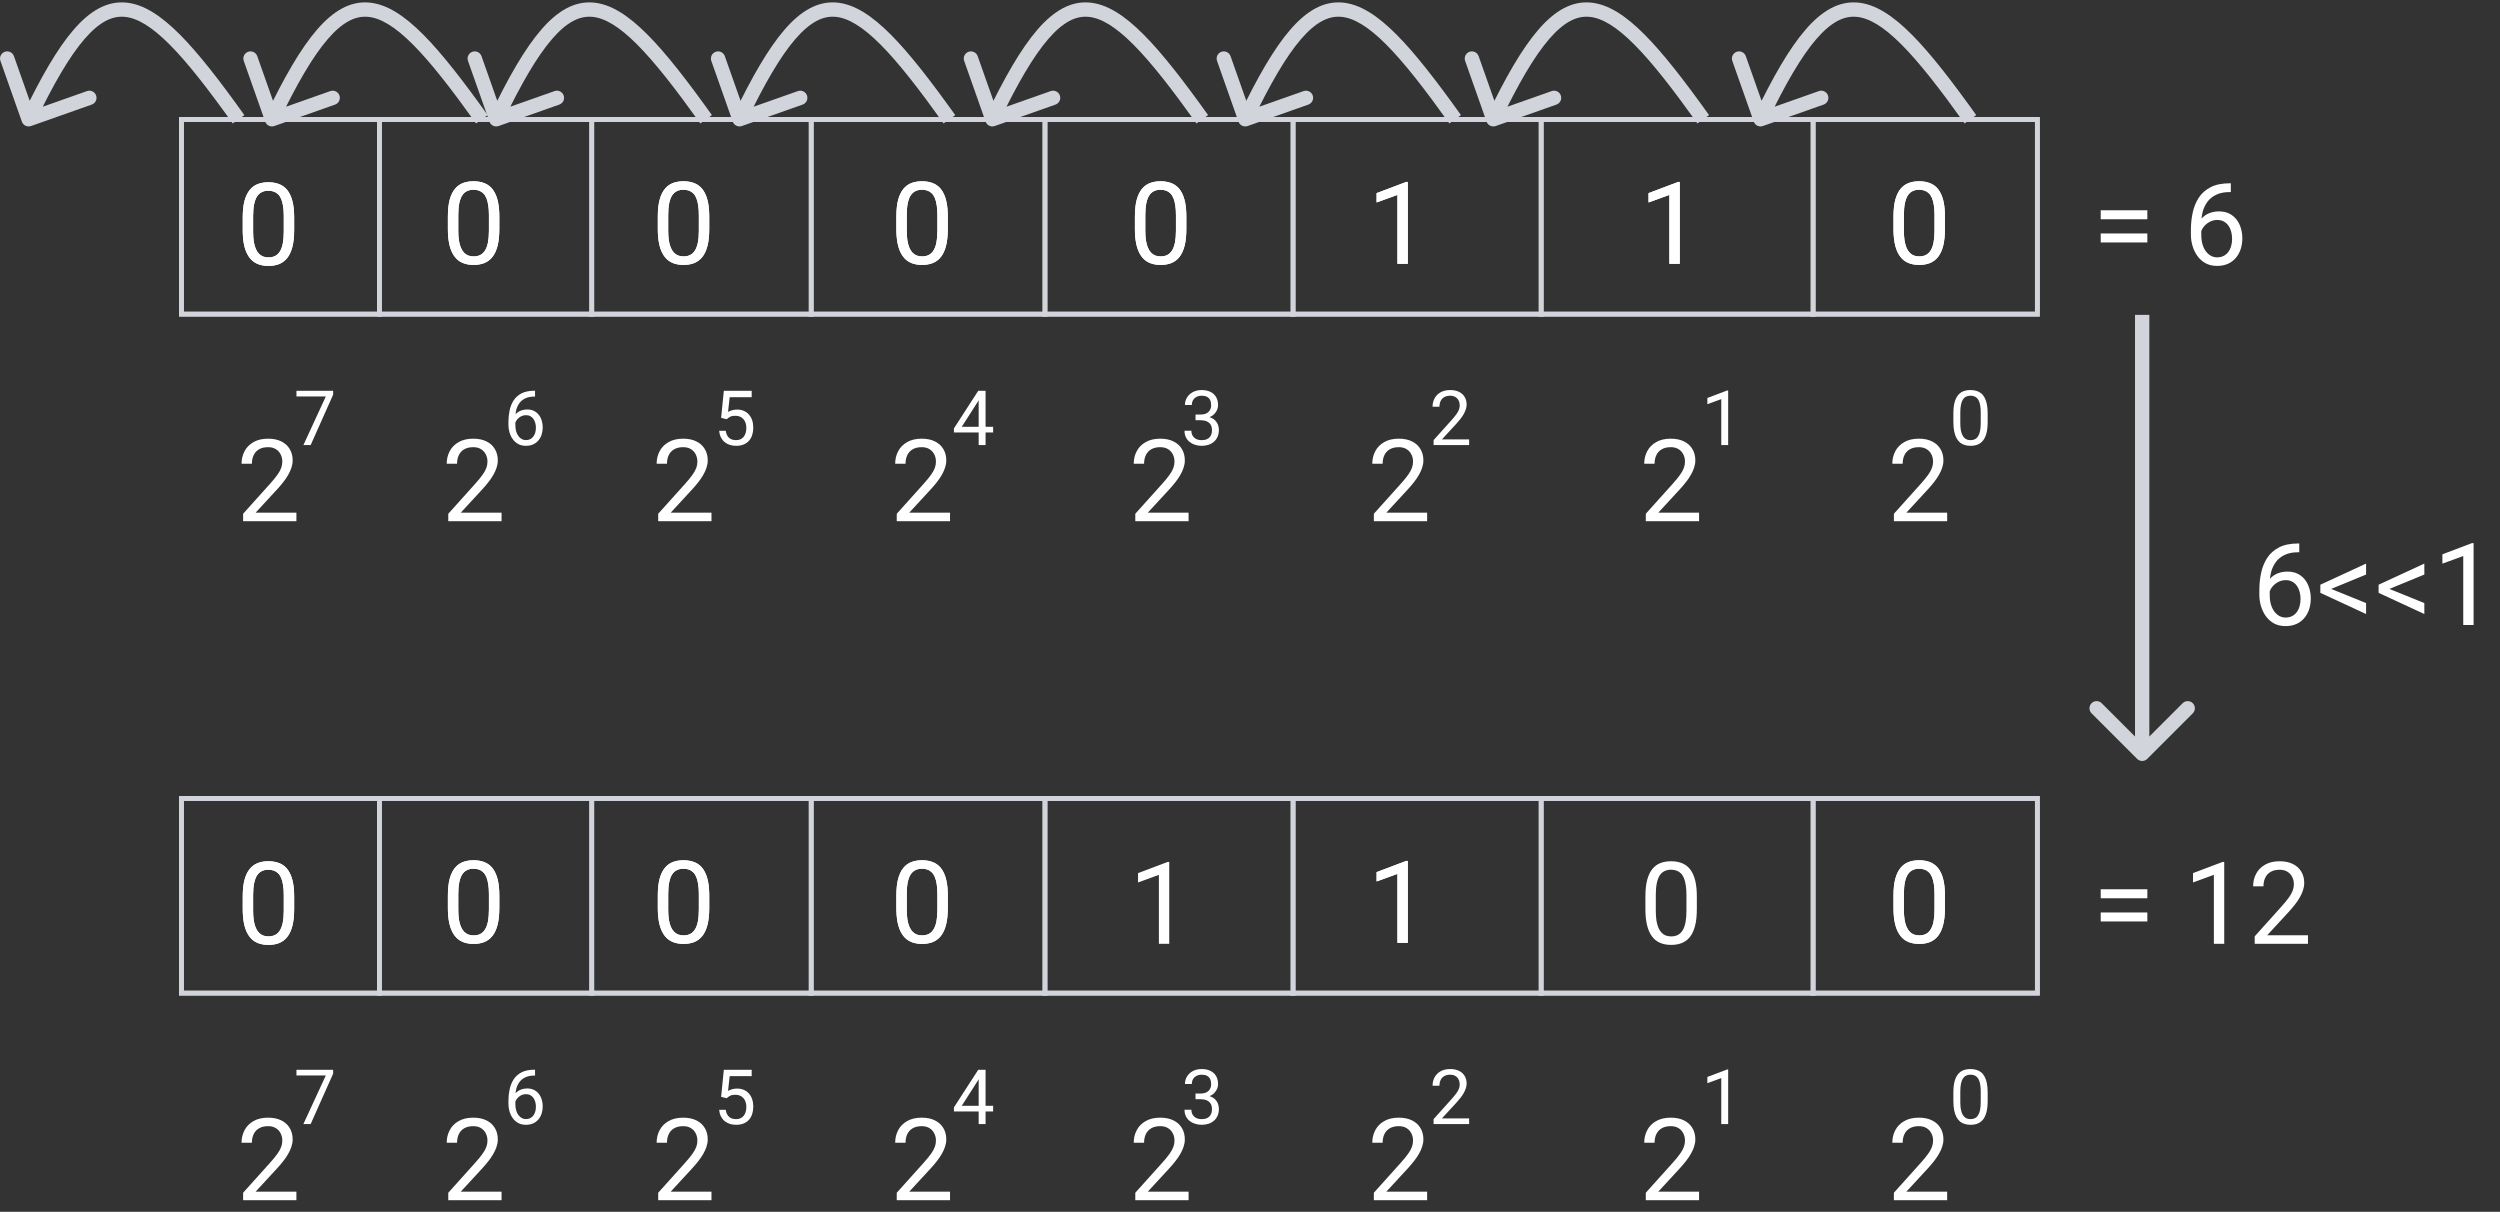 <svg width="524" height="254" viewBox="0 0 524 254" fill="none" xmlns="http://www.w3.org/2000/svg">
<rect x="0" y="0" width="524" height="254" fill="#333333" stroke="none"/>
<rect x="38.029" y="25.044" width="389" height="40.8" stroke="#D1D5DB"/>
<line x1="219.029" y1="66.344" x2="219.029" y2="24.544" stroke="#D1D5DB"/>
<line x1="271.029" y1="66.344" x2="271.029" y2="24.544" stroke="#D1D5DB"/>
<line x1="323.029" y1="66.344" x2="323.029" y2="24.544" stroke="#D1D5DB"/>
<line x1="380.029" y1="66.344" x2="380.029" y2="24.544" stroke="#D1D5DB"/>
<line x1="124.029" y1="66.344" x2="124.029" y2="24.544" stroke="#D1D5DB"/>
<line x1="170.029" y1="66.344" x2="170.029" y2="24.544" stroke="#D1D5DB"/>
<path d="M79.529 66.344V24.544" stroke="#D1D5DB"/>
<path d="M104.658 45.402V48.004C104.658 49.402 104.533 50.582 104.283 51.542C104.033 52.504 103.673 53.277 103.204 53.863C102.736 54.449 102.169 54.875 101.505 55.14C100.849 55.398 100.107 55.527 99.279 55.527C98.622 55.527 98.017 55.445 97.462 55.281C96.907 55.117 96.407 54.855 95.962 54.496C95.525 54.129 95.15 53.652 94.837 53.066C94.525 52.48 94.286 51.769 94.122 50.933C93.958 50.097 93.876 49.121 93.876 48.004V45.402C93.876 44.004 94.001 42.832 94.251 41.886C94.509 40.941 94.872 40.183 95.341 39.613C95.81 39.035 96.372 38.621 97.029 38.371C97.693 38.121 98.435 37.996 99.255 37.996C99.919 37.996 100.529 38.078 101.083 38.242C101.646 38.398 102.146 38.652 102.583 39.004C103.021 39.347 103.392 39.808 103.697 40.386C104.009 40.957 104.247 41.656 104.411 42.484C104.576 43.312 104.658 44.285 104.658 45.402ZM102.478 48.355V45.039C102.478 44.273 102.431 43.601 102.337 43.023C102.251 42.437 102.122 41.937 101.951 41.523C101.779 41.109 101.56 40.773 101.294 40.515C101.036 40.257 100.736 40.07 100.392 39.953C100.056 39.828 99.677 39.765 99.255 39.765C98.74 39.765 98.282 39.863 97.884 40.058C97.486 40.246 97.15 40.546 96.876 40.961C96.611 41.375 96.407 41.917 96.267 42.589C96.126 43.261 96.056 44.078 96.056 45.039V48.355C96.056 49.121 96.099 49.796 96.185 50.382C96.279 50.968 96.415 51.476 96.595 51.906C96.775 52.328 96.993 52.675 97.251 52.949C97.509 53.222 97.806 53.425 98.142 53.558C98.486 53.683 98.865 53.746 99.279 53.746C99.81 53.746 100.275 53.644 100.673 53.441C101.072 53.238 101.404 52.921 101.669 52.492C101.943 52.054 102.146 51.496 102.279 50.816C102.411 50.129 102.478 49.308 102.478 48.355Z" fill="white"/>
<path d="M148.658 45.402V48.004C148.658 49.402 148.533 50.582 148.283 51.542C148.033 52.504 147.673 53.277 147.204 53.863C146.736 54.449 146.169 54.875 145.505 55.14C144.849 55.398 144.107 55.527 143.279 55.527C142.622 55.527 142.017 55.445 141.462 55.281C140.908 55.117 140.408 54.855 139.962 54.496C139.525 54.129 139.15 53.652 138.837 53.066C138.525 52.48 138.286 51.769 138.122 50.933C137.958 50.097 137.876 49.121 137.876 48.004V45.402C137.876 44.004 138.001 42.832 138.251 41.886C138.509 40.941 138.872 40.183 139.341 39.613C139.81 39.035 140.372 38.621 141.029 38.371C141.693 38.121 142.435 37.996 143.255 37.996C143.919 37.996 144.529 38.078 145.083 38.242C145.646 38.398 146.146 38.652 146.583 39.004C147.021 39.347 147.392 39.808 147.697 40.386C148.009 40.957 148.247 41.656 148.411 42.484C148.576 43.312 148.658 44.285 148.658 45.402ZM146.478 48.355V45.039C146.478 44.273 146.431 43.601 146.337 43.023C146.251 42.437 146.122 41.937 145.951 41.523C145.779 41.109 145.56 40.773 145.294 40.515C145.036 40.257 144.736 40.07 144.392 39.953C144.056 39.828 143.677 39.765 143.255 39.765C142.74 39.765 142.283 39.863 141.884 40.058C141.486 40.246 141.15 40.546 140.876 40.961C140.611 41.375 140.408 41.917 140.267 42.589C140.126 43.261 140.056 44.078 140.056 45.039V48.355C140.056 49.121 140.099 49.796 140.185 50.382C140.279 50.968 140.415 51.476 140.595 51.906C140.775 52.328 140.993 52.675 141.251 52.949C141.509 53.222 141.806 53.425 142.142 53.558C142.486 53.683 142.865 53.746 143.279 53.746C143.81 53.746 144.275 53.644 144.673 53.441C145.072 53.238 145.404 52.921 145.669 52.492C145.943 52.054 146.146 51.496 146.279 50.816C146.411 50.129 146.478 49.308 146.478 48.355Z" fill="white"/>
<path d="M198.658 45.402V48.004C198.658 49.402 198.533 50.582 198.283 51.542C198.033 52.504 197.673 53.277 197.204 53.863C196.736 54.449 196.169 54.875 195.505 55.14C194.849 55.398 194.107 55.527 193.279 55.527C192.622 55.527 192.017 55.445 191.462 55.281C190.908 55.117 190.408 54.855 189.962 54.496C189.525 54.129 189.15 53.652 188.837 53.066C188.525 52.48 188.286 51.769 188.122 50.933C187.958 50.097 187.876 49.121 187.876 48.004V45.402C187.876 44.004 188.001 42.832 188.251 41.886C188.509 40.941 188.872 40.183 189.341 39.613C189.81 39.035 190.372 38.621 191.029 38.371C191.693 38.121 192.435 37.996 193.255 37.996C193.919 37.996 194.529 38.078 195.083 38.242C195.646 38.398 196.146 38.652 196.583 39.004C197.021 39.347 197.392 39.808 197.697 40.386C198.009 40.957 198.247 41.656 198.411 42.484C198.576 43.312 198.658 44.285 198.658 45.402ZM196.478 48.355V45.039C196.478 44.273 196.431 43.601 196.337 43.023C196.251 42.437 196.122 41.937 195.951 41.523C195.779 41.109 195.56 40.773 195.294 40.515C195.036 40.257 194.736 40.07 194.392 39.953C194.056 39.828 193.677 39.765 193.255 39.765C192.74 39.765 192.283 39.863 191.884 40.058C191.486 40.246 191.15 40.546 190.876 40.961C190.611 41.375 190.408 41.917 190.267 42.589C190.126 43.261 190.056 44.078 190.056 45.039V48.355C190.056 49.121 190.099 49.796 190.185 50.382C190.279 50.968 190.415 51.476 190.595 51.906C190.775 52.328 190.993 52.675 191.251 52.949C191.509 53.222 191.806 53.425 192.142 53.558C192.486 53.683 192.865 53.746 193.279 53.746C193.81 53.746 194.275 53.644 194.673 53.441C195.072 53.238 195.404 52.921 195.669 52.492C195.943 52.054 196.146 51.496 196.279 50.816C196.411 50.129 196.478 49.308 196.478 48.355Z" fill="white"/>
<path d="M248.658 45.402V48.004C248.658 49.402 248.533 50.582 248.283 51.542C248.033 52.504 247.673 53.277 247.204 53.863C246.736 54.449 246.169 54.875 245.505 55.14C244.849 55.398 244.107 55.527 243.279 55.527C242.622 55.527 242.017 55.445 241.462 55.281C240.908 55.117 240.408 54.855 239.962 54.496C239.525 54.129 239.15 53.652 238.837 53.066C238.525 52.48 238.286 51.769 238.122 50.933C237.958 50.097 237.876 49.121 237.876 48.004V45.402C237.876 44.004 238.001 42.832 238.251 41.886C238.509 40.941 238.872 40.183 239.341 39.613C239.81 39.035 240.372 38.621 241.029 38.371C241.693 38.121 242.435 37.996 243.255 37.996C243.919 37.996 244.529 38.078 245.083 38.242C245.646 38.398 246.146 38.652 246.583 39.004C247.021 39.347 247.392 39.808 247.697 40.386C248.009 40.957 248.247 41.656 248.411 42.484C248.576 43.312 248.658 44.285 248.658 45.402ZM246.478 48.355V45.039C246.478 44.273 246.431 43.601 246.337 43.023C246.251 42.437 246.122 41.937 245.951 41.523C245.779 41.109 245.56 40.773 245.294 40.515C245.036 40.257 244.736 40.07 244.392 39.953C244.056 39.828 243.677 39.765 243.255 39.765C242.74 39.765 242.283 39.863 241.884 40.058C241.486 40.246 241.15 40.546 240.876 40.961C240.611 41.375 240.408 41.917 240.267 42.589C240.126 43.261 240.056 44.078 240.056 45.039V48.355C240.056 49.121 240.099 49.796 240.185 50.382C240.279 50.968 240.415 51.476 240.595 51.906C240.775 52.328 240.993 52.675 241.251 52.949C241.509 53.222 241.806 53.425 242.142 53.558C242.486 53.683 242.865 53.746 243.279 53.746C243.81 53.746 244.275 53.644 244.673 53.441C245.072 53.238 245.404 52.921 245.669 52.492C245.943 52.054 246.146 51.496 246.279 50.816C246.411 50.129 246.478 49.308 246.478 48.355Z" fill="white"/>
<path d="M295.072 38.136V55.292H292.904V40.843L288.533 42.437V40.48L294.732 38.136H295.072Z" fill="white"/>
<path d="M352.072 38.136V55.292H349.904V40.843L345.533 42.437V40.48L351.732 38.136H352.072Z" fill="white"/>
<path d="M407.658 45.402V48.004C407.658 49.402 407.533 50.582 407.283 51.542C407.033 52.504 406.673 53.277 406.204 53.863C405.736 54.449 405.169 54.875 404.505 55.14C403.849 55.398 403.107 55.527 402.279 55.527C401.622 55.527 401.017 55.445 400.462 55.281C399.908 55.117 399.408 54.855 398.962 54.496C398.525 54.129 398.15 53.652 397.837 53.066C397.525 52.48 397.286 51.769 397.122 50.933C396.958 50.097 396.876 49.121 396.876 48.004V45.402C396.876 44.004 397.001 42.832 397.251 41.886C397.509 40.941 397.872 40.183 398.341 39.613C398.81 39.035 399.372 38.621 400.029 38.371C400.693 38.121 401.435 37.996 402.255 37.996C402.919 37.996 403.529 38.078 404.083 38.242C404.646 38.398 405.146 38.652 405.583 39.004C406.021 39.347 406.392 39.808 406.697 40.386C407.009 40.957 407.247 41.656 407.411 42.484C407.576 43.312 407.658 44.285 407.658 45.402ZM405.478 48.355V45.039C405.478 44.273 405.431 43.601 405.337 43.023C405.251 42.437 405.122 41.937 404.951 41.523C404.779 41.109 404.56 40.773 404.294 40.515C404.036 40.257 403.736 40.07 403.392 39.953C403.056 39.828 402.677 39.765 402.255 39.765C401.74 39.765 401.283 39.863 400.884 40.058C400.486 40.246 400.15 40.546 399.876 40.961C399.611 41.375 399.408 41.917 399.267 42.589C399.126 43.261 399.056 44.078 399.056 45.039V48.355C399.056 49.121 399.099 49.796 399.185 50.382C399.279 50.968 399.415 51.476 399.595 51.906C399.775 52.328 399.993 52.675 400.251 52.949C400.509 53.222 400.806 53.425 401.142 53.558C401.486 53.683 401.865 53.746 402.279 53.746C402.81 53.746 403.275 53.644 403.673 53.441C404.072 53.238 404.404 52.921 404.669 52.492C404.943 52.054 405.146 51.496 405.279 50.816C405.411 50.129 405.478 49.308 405.478 48.355Z" fill="white"/>
<path d="M61.657 45.61V48.212C61.657 49.61 61.532 50.79 61.282 51.751C61.032 52.712 60.673 53.485 60.204 54.071C59.736 54.657 59.169 55.083 58.505 55.349C57.849 55.606 57.107 55.735 56.279 55.735C55.622 55.735 55.017 55.653 54.462 55.489C53.907 55.325 53.407 55.063 52.962 54.704C52.525 54.337 52.15 53.86 51.837 53.274C51.525 52.688 51.286 51.977 51.122 51.141C50.958 50.306 50.876 49.329 50.876 48.212V45.61C50.876 44.212 51.001 43.04 51.251 42.095C51.509 41.149 51.872 40.391 52.341 39.821C52.81 39.243 53.372 38.829 54.029 38.579C54.693 38.329 55.435 38.204 56.255 38.204C56.919 38.204 57.529 38.286 58.083 38.45C58.646 38.606 59.146 38.86 59.583 39.212C60.021 39.556 60.392 40.016 60.697 40.595C61.009 41.165 61.247 41.864 61.411 42.692C61.575 43.52 61.657 44.493 61.657 45.61ZM59.478 48.563V45.247C59.478 44.481 59.431 43.809 59.337 43.231C59.251 42.645 59.122 42.145 58.95 41.731C58.779 41.317 58.56 40.981 58.294 40.724C58.036 40.466 57.736 40.278 57.392 40.161C57.056 40.036 56.677 39.974 56.255 39.974C55.74 39.974 55.282 40.071 54.884 40.266C54.486 40.454 54.15 40.755 53.876 41.169C53.611 41.583 53.407 42.126 53.267 42.798C53.126 43.47 53.056 44.286 53.056 45.247V48.563C53.056 49.329 53.099 50.005 53.185 50.591C53.279 51.177 53.415 51.684 53.595 52.114C53.775 52.536 53.993 52.884 54.251 53.157C54.509 53.431 54.806 53.634 55.142 53.766C55.486 53.891 55.865 53.954 56.279 53.954C56.81 53.954 57.275 53.852 57.673 53.649C58.072 53.446 58.404 53.13 58.669 52.7C58.943 52.263 59.146 51.704 59.279 51.024C59.411 50.337 59.478 49.516 59.478 48.563Z" fill="white"/>
<rect x="38.029" y="25.044" width="389" height="40.8" stroke="#D1D5DB"/>
<line x1="219.029" y1="66.344" x2="219.029" y2="24.544" stroke="#D1D5DB"/>
<line x1="271.029" y1="66.344" x2="271.029" y2="24.544" stroke="#D1D5DB"/>
<line x1="323.029" y1="66.344" x2="323.029" y2="24.544" stroke="#D1D5DB"/>
<line x1="380.029" y1="66.344" x2="380.029" y2="24.544" stroke="#D1D5DB"/>
<line x1="124.029" y1="66.344" x2="124.029" y2="24.544" stroke="#D1D5DB"/>
<line x1="170.029" y1="66.344" x2="170.029" y2="24.544" stroke="#D1D5DB"/>
<path d="M79.529 66.344V24.544" stroke="#D1D5DB"/>
<path d="M104.658 45.402V48.004C104.658 49.402 104.533 50.582 104.283 51.542C104.033 52.504 103.673 53.277 103.204 53.863C102.736 54.449 102.169 54.875 101.505 55.14C100.849 55.398 100.107 55.527 99.279 55.527C98.622 55.527 98.017 55.445 97.462 55.281C96.907 55.117 96.407 54.855 95.962 54.496C95.525 54.129 95.15 53.652 94.837 53.066C94.525 52.48 94.286 51.769 94.122 50.933C93.958 50.097 93.876 49.121 93.876 48.004V45.402C93.876 44.004 94.001 42.832 94.251 41.886C94.509 40.941 94.872 40.183 95.341 39.613C95.81 39.035 96.372 38.621 97.029 38.371C97.693 38.121 98.435 37.996 99.255 37.996C99.919 37.996 100.529 38.078 101.083 38.242C101.646 38.398 102.146 38.652 102.583 39.004C103.021 39.347 103.392 39.808 103.697 40.386C104.009 40.957 104.247 41.656 104.411 42.484C104.576 43.312 104.658 44.285 104.658 45.402ZM102.478 48.355V45.039C102.478 44.273 102.431 43.601 102.337 43.023C102.251 42.437 102.122 41.937 101.951 41.523C101.779 41.109 101.56 40.773 101.294 40.515C101.036 40.257 100.736 40.07 100.392 39.953C100.056 39.828 99.677 39.765 99.255 39.765C98.74 39.765 98.282 39.863 97.884 40.058C97.486 40.246 97.15 40.546 96.876 40.961C96.611 41.375 96.407 41.917 96.267 42.589C96.126 43.261 96.056 44.078 96.056 45.039V48.355C96.056 49.121 96.099 49.796 96.185 50.382C96.279 50.968 96.415 51.476 96.595 51.906C96.775 52.328 96.993 52.675 97.251 52.949C97.509 53.222 97.806 53.425 98.142 53.558C98.486 53.683 98.865 53.746 99.279 53.746C99.81 53.746 100.275 53.644 100.673 53.441C101.072 53.238 101.404 52.921 101.669 52.492C101.943 52.054 102.146 51.496 102.279 50.816C102.411 50.129 102.478 49.308 102.478 48.355Z" fill="white"/>
<path d="M148.658 45.402V48.004C148.658 49.402 148.533 50.582 148.283 51.542C148.033 52.504 147.673 53.277 147.204 53.863C146.736 54.449 146.169 54.875 145.505 55.14C144.849 55.398 144.107 55.527 143.279 55.527C142.622 55.527 142.017 55.445 141.462 55.281C140.908 55.117 140.408 54.855 139.962 54.496C139.525 54.129 139.15 53.652 138.837 53.066C138.525 52.48 138.286 51.769 138.122 50.933C137.958 50.097 137.876 49.121 137.876 48.004V45.402C137.876 44.004 138.001 42.832 138.251 41.886C138.509 40.941 138.872 40.183 139.341 39.613C139.81 39.035 140.372 38.621 141.029 38.371C141.693 38.121 142.435 37.996 143.255 37.996C143.919 37.996 144.529 38.078 145.083 38.242C145.646 38.398 146.146 38.652 146.583 39.004C147.021 39.347 147.392 39.808 147.697 40.386C148.009 40.957 148.247 41.656 148.411 42.484C148.576 43.312 148.658 44.285 148.658 45.402ZM146.478 48.355V45.039C146.478 44.273 146.431 43.601 146.337 43.023C146.251 42.437 146.122 41.937 145.951 41.523C145.779 41.109 145.56 40.773 145.294 40.515C145.036 40.257 144.736 40.07 144.392 39.953C144.056 39.828 143.677 39.765 143.255 39.765C142.74 39.765 142.283 39.863 141.884 40.058C141.486 40.246 141.15 40.546 140.876 40.961C140.611 41.375 140.408 41.917 140.267 42.589C140.126 43.261 140.056 44.078 140.056 45.039V48.355C140.056 49.121 140.099 49.796 140.185 50.382C140.279 50.968 140.415 51.476 140.595 51.906C140.775 52.328 140.993 52.675 141.251 52.949C141.509 53.222 141.806 53.425 142.142 53.558C142.486 53.683 142.865 53.746 143.279 53.746C143.81 53.746 144.275 53.644 144.673 53.441C145.072 53.238 145.404 52.921 145.669 52.492C145.943 52.054 146.146 51.496 146.279 50.816C146.411 50.129 146.478 49.308 146.478 48.355Z" fill="white"/>
<path d="M198.658 45.402V48.004C198.658 49.402 198.533 50.582 198.283 51.542C198.033 52.504 197.673 53.277 197.204 53.863C196.736 54.449 196.169 54.875 195.505 55.14C194.849 55.398 194.107 55.527 193.279 55.527C192.622 55.527 192.017 55.445 191.462 55.281C190.908 55.117 190.408 54.855 189.962 54.496C189.525 54.129 189.15 53.652 188.837 53.066C188.525 52.48 188.286 51.769 188.122 50.933C187.958 50.097 187.876 49.121 187.876 48.004V45.402C187.876 44.004 188.001 42.832 188.251 41.886C188.509 40.941 188.872 40.183 189.341 39.613C189.81 39.035 190.372 38.621 191.029 38.371C191.693 38.121 192.435 37.996 193.255 37.996C193.919 37.996 194.529 38.078 195.083 38.242C195.646 38.398 196.146 38.652 196.583 39.004C197.021 39.347 197.392 39.808 197.697 40.386C198.009 40.957 198.247 41.656 198.411 42.484C198.576 43.312 198.658 44.285 198.658 45.402ZM196.478 48.355V45.039C196.478 44.273 196.431 43.601 196.337 43.023C196.251 42.437 196.122 41.937 195.951 41.523C195.779 41.109 195.56 40.773 195.294 40.515C195.036 40.257 194.736 40.07 194.392 39.953C194.056 39.828 193.677 39.765 193.255 39.765C192.74 39.765 192.283 39.863 191.884 40.058C191.486 40.246 191.15 40.546 190.876 40.961C190.611 41.375 190.408 41.917 190.267 42.589C190.126 43.261 190.056 44.078 190.056 45.039V48.355C190.056 49.121 190.099 49.796 190.185 50.382C190.279 50.968 190.415 51.476 190.595 51.906C190.775 52.328 190.993 52.675 191.251 52.949C191.509 53.222 191.806 53.425 192.142 53.558C192.486 53.683 192.865 53.746 193.279 53.746C193.81 53.746 194.275 53.644 194.673 53.441C195.072 53.238 195.404 52.921 195.669 52.492C195.943 52.054 196.146 51.496 196.279 50.816C196.411 50.129 196.478 49.308 196.478 48.355Z" fill="white"/>
<path d="M248.658 45.402V48.004C248.658 49.402 248.533 50.582 248.283 51.542C248.033 52.504 247.673 53.277 247.204 53.863C246.736 54.449 246.169 54.875 245.505 55.14C244.849 55.398 244.107 55.527 243.279 55.527C242.622 55.527 242.017 55.445 241.462 55.281C240.908 55.117 240.408 54.855 239.962 54.496C239.525 54.129 239.15 53.652 238.837 53.066C238.525 52.48 238.286 51.769 238.122 50.933C237.958 50.097 237.876 49.121 237.876 48.004V45.402C237.876 44.004 238.001 42.832 238.251 41.886C238.509 40.941 238.872 40.183 239.341 39.613C239.81 39.035 240.372 38.621 241.029 38.371C241.693 38.121 242.435 37.996 243.255 37.996C243.919 37.996 244.529 38.078 245.083 38.242C245.646 38.398 246.146 38.652 246.583 39.004C247.021 39.347 247.392 39.808 247.697 40.386C248.009 40.957 248.247 41.656 248.411 42.484C248.576 43.312 248.658 44.285 248.658 45.402ZM246.478 48.355V45.039C246.478 44.273 246.431 43.601 246.337 43.023C246.251 42.437 246.122 41.937 245.951 41.523C245.779 41.109 245.56 40.773 245.294 40.515C245.036 40.257 244.736 40.07 244.392 39.953C244.056 39.828 243.677 39.765 243.255 39.765C242.74 39.765 242.283 39.863 241.884 40.058C241.486 40.246 241.15 40.546 240.876 40.961C240.611 41.375 240.408 41.917 240.267 42.589C240.126 43.261 240.056 44.078 240.056 45.039V48.355C240.056 49.121 240.099 49.796 240.185 50.382C240.279 50.968 240.415 51.476 240.595 51.906C240.775 52.328 240.993 52.675 241.251 52.949C241.509 53.222 241.806 53.425 242.142 53.558C242.486 53.683 242.865 53.746 243.279 53.746C243.81 53.746 244.275 53.644 244.673 53.441C245.072 53.238 245.404 52.921 245.669 52.492C245.943 52.054 246.146 51.496 246.279 50.816C246.411 50.129 246.478 49.308 246.478 48.355Z" fill="white"/>
<path d="M295.072 38.136V55.292H292.904V40.843L288.533 42.437V40.48L294.732 38.136H295.072Z" fill="white"/>
<path d="M352.072 38.136V55.292H349.904V40.843L345.533 42.437V40.48L351.732 38.136H352.072Z" fill="white"/>
<path d="M407.658 45.402V48.004C407.658 49.402 407.533 50.582 407.283 51.542C407.033 52.504 406.673 53.277 406.204 53.863C405.736 54.449 405.169 54.875 404.505 55.14C403.849 55.398 403.107 55.527 402.279 55.527C401.622 55.527 401.017 55.445 400.462 55.281C399.908 55.117 399.408 54.855 398.962 54.496C398.525 54.129 398.15 53.652 397.837 53.066C397.525 52.48 397.286 51.769 397.122 50.933C396.958 50.097 396.876 49.121 396.876 48.004V45.402C396.876 44.004 397.001 42.832 397.251 41.886C397.509 40.941 397.872 40.183 398.341 39.613C398.81 39.035 399.372 38.621 400.029 38.371C400.693 38.121 401.435 37.996 402.255 37.996C402.919 37.996 403.529 38.078 404.083 38.242C404.646 38.398 405.146 38.652 405.583 39.004C406.021 39.347 406.392 39.808 406.697 40.386C407.009 40.957 407.247 41.656 407.411 42.484C407.576 43.312 407.658 44.285 407.658 45.402ZM405.478 48.355V45.039C405.478 44.273 405.431 43.601 405.337 43.023C405.251 42.437 405.122 41.937 404.951 41.523C404.779 41.109 404.56 40.773 404.294 40.515C404.036 40.257 403.736 40.07 403.392 39.953C403.056 39.828 402.677 39.765 402.255 39.765C401.74 39.765 401.283 39.863 400.884 40.058C400.486 40.246 400.15 40.546 399.876 40.961C399.611 41.375 399.408 41.917 399.267 42.589C399.126 43.261 399.056 44.078 399.056 45.039V48.355C399.056 49.121 399.099 49.796 399.185 50.382C399.279 50.968 399.415 51.476 399.595 51.906C399.775 52.328 399.993 52.675 400.251 52.949C400.509 53.222 400.806 53.425 401.142 53.558C401.486 53.683 401.865 53.746 402.279 53.746C402.81 53.746 403.275 53.644 403.673 53.441C404.072 53.238 404.404 52.921 404.669 52.492C404.943 52.054 405.146 51.496 405.279 50.816C405.411 50.129 405.478 49.308 405.478 48.355Z" fill="white"/>
<path d="M61.657 45.61V48.212C61.657 49.61 61.532 50.79 61.282 51.751C61.032 52.712 60.673 53.485 60.204 54.071C59.736 54.657 59.169 55.083 58.505 55.349C57.849 55.606 57.107 55.735 56.279 55.735C55.622 55.735 55.017 55.653 54.462 55.489C53.907 55.325 53.407 55.063 52.962 54.704C52.525 54.337 52.15 53.86 51.837 53.274C51.525 52.688 51.286 51.977 51.122 51.141C50.958 50.306 50.876 49.329 50.876 48.212V45.61C50.876 44.212 51.001 43.04 51.251 42.095C51.509 41.149 51.872 40.391 52.341 39.821C52.81 39.243 53.372 38.829 54.029 38.579C54.693 38.329 55.435 38.204 56.255 38.204C56.919 38.204 57.529 38.286 58.083 38.45C58.646 38.606 59.146 38.86 59.583 39.212C60.021 39.556 60.392 40.016 60.697 40.595C61.009 41.165 61.247 41.864 61.411 42.692C61.575 43.52 61.657 44.493 61.657 45.61ZM59.478 48.563V45.247C59.478 44.481 59.431 43.809 59.337 43.231C59.251 42.645 59.122 42.145 58.95 41.731C58.779 41.317 58.56 40.981 58.294 40.724C58.036 40.466 57.736 40.278 57.392 40.161C57.056 40.036 56.677 39.974 56.255 39.974C55.74 39.974 55.282 40.071 54.884 40.266C54.486 40.454 54.15 40.755 53.876 41.169C53.611 41.583 53.407 42.126 53.267 42.798C53.126 43.47 53.056 44.286 53.056 45.247V48.563C53.056 49.329 53.099 50.005 53.185 50.591C53.279 51.177 53.415 51.684 53.595 52.114C53.775 52.536 53.993 52.884 54.251 53.157C54.509 53.431 54.806 53.634 55.142 53.766C55.486 53.891 55.865 53.954 56.279 53.954C56.81 53.954 57.275 53.852 57.673 53.649C58.072 53.446 58.404 53.13 58.669 52.7C58.943 52.263 59.146 51.704 59.279 51.024C59.411 50.337 59.478 49.516 59.478 48.563Z" fill="white"/>
<path d="M62.126 107.462V109.244H50.958V107.685L56.548 101.462C57.236 100.697 57.767 100.048 58.142 99.517C58.525 98.978 58.79 98.498 58.939 98.076C59.095 97.646 59.173 97.208 59.173 96.763C59.173 96.201 59.056 95.693 58.822 95.24C58.595 94.779 58.259 94.412 57.814 94.138C57.368 93.865 56.829 93.728 56.197 93.728C55.439 93.728 54.806 93.876 54.298 94.173C53.798 94.462 53.423 94.869 53.173 95.392C52.923 95.915 52.798 96.517 52.798 97.197H50.63C50.63 96.236 50.841 95.357 51.263 94.56C51.685 93.763 52.31 93.13 53.138 92.662C53.966 92.185 54.986 91.947 56.197 91.947C57.275 91.947 58.197 92.138 58.962 92.521C59.728 92.896 60.314 93.427 60.72 94.115C61.134 94.794 61.341 95.591 61.341 96.505C61.341 97.005 61.255 97.513 61.083 98.029C60.919 98.537 60.689 99.044 60.392 99.552C60.103 100.06 59.763 100.56 59.372 101.052C58.99 101.544 58.579 102.029 58.142 102.505L53.572 107.462H62.126Z" fill="white"/>
<path d="M105.126 107.462V109.244H93.958V107.685L99.548 101.462C100.236 100.697 100.767 100.048 101.142 99.517C101.525 98.978 101.79 98.498 101.939 98.076C102.095 97.646 102.173 97.208 102.173 96.763C102.173 96.201 102.056 95.693 101.822 95.24C101.595 94.779 101.259 94.412 100.814 94.138C100.368 93.865 99.829 93.728 99.197 93.728C98.439 93.728 97.806 93.876 97.298 94.173C96.798 94.462 96.423 94.869 96.173 95.392C95.923 95.915 95.798 96.517 95.798 97.197H93.63C93.63 96.236 93.841 95.357 94.263 94.56C94.685 93.763 95.31 93.13 96.138 92.662C96.966 92.185 97.986 91.947 99.197 91.947C100.275 91.947 101.197 92.138 101.962 92.521C102.728 92.896 103.314 93.427 103.72 94.115C104.134 94.794 104.341 95.591 104.341 96.505C104.341 97.005 104.255 97.513 104.083 98.029C103.919 98.537 103.689 99.044 103.392 99.552C103.103 100.06 102.763 100.56 102.372 101.052C101.99 101.544 101.579 102.029 101.142 102.505L96.572 107.462H105.126Z" fill="white"/>
<path d="M149.126 107.462V109.244H137.958V107.685L143.548 101.462C144.236 100.697 144.767 100.048 145.142 99.517C145.525 98.978 145.79 98.498 145.939 98.076C146.095 97.646 146.173 97.208 146.173 96.763C146.173 96.201 146.056 95.693 145.822 95.24C145.595 94.779 145.259 94.412 144.814 94.138C144.368 93.865 143.829 93.728 143.197 93.728C142.439 93.728 141.806 93.876 141.298 94.173C140.798 94.462 140.423 94.869 140.173 95.392C139.923 95.915 139.798 96.517 139.798 97.197H137.63C137.63 96.236 137.841 95.357 138.263 94.56C138.685 93.763 139.31 93.13 140.138 92.662C140.966 92.185 141.986 91.947 143.197 91.947C144.275 91.947 145.197 92.138 145.962 92.521C146.728 92.896 147.314 93.427 147.72 94.115C148.134 94.794 148.341 95.591 148.341 96.505C148.341 97.005 148.255 97.513 148.083 98.029C147.919 98.537 147.689 99.044 147.392 99.552C147.103 100.06 146.763 100.56 146.372 101.052C145.99 101.544 145.579 102.029 145.142 102.505L140.572 107.462H149.126Z" fill="white"/>
<path d="M199.126 107.462V109.244H187.958V107.685L193.548 101.462C194.236 100.697 194.767 100.048 195.142 99.517C195.525 98.978 195.79 98.498 195.939 98.076C196.095 97.646 196.173 97.208 196.173 96.763C196.173 96.201 196.056 95.693 195.822 95.24C195.595 94.779 195.259 94.412 194.814 94.138C194.368 93.865 193.829 93.728 193.197 93.728C192.439 93.728 191.806 93.876 191.298 94.173C190.798 94.462 190.423 94.869 190.173 95.392C189.923 95.915 189.798 96.517 189.798 97.197H187.63C187.63 96.236 187.841 95.357 188.263 94.56C188.685 93.763 189.31 93.13 190.138 92.662C190.966 92.185 191.986 91.947 193.197 91.947C194.275 91.947 195.197 92.138 195.962 92.521C196.728 92.896 197.314 93.427 197.72 94.115C198.134 94.794 198.341 95.591 198.341 96.505C198.341 97.005 198.255 97.513 198.083 98.029C197.919 98.537 197.689 99.044 197.392 99.552C197.103 100.06 196.763 100.56 196.372 101.052C195.99 101.544 195.579 102.029 195.142 102.505L190.572 107.462H199.126Z" fill="white"/>
<path d="M249.126 107.462V109.244H237.958V107.685L243.548 101.462C244.236 100.697 244.767 100.048 245.142 99.517C245.525 98.978 245.79 98.498 245.939 98.076C246.095 97.646 246.173 97.208 246.173 96.763C246.173 96.201 246.056 95.693 245.822 95.24C245.595 94.779 245.259 94.412 244.814 94.138C244.368 93.865 243.829 93.728 243.197 93.728C242.439 93.728 241.806 93.876 241.298 94.173C240.798 94.462 240.423 94.869 240.173 95.392C239.923 95.915 239.798 96.517 239.798 97.197H237.63C237.63 96.236 237.841 95.357 238.263 94.56C238.685 93.763 239.31 93.13 240.138 92.662C240.966 92.185 241.986 91.947 243.197 91.947C244.275 91.947 245.197 92.138 245.962 92.521C246.728 92.896 247.314 93.427 247.72 94.115C248.134 94.794 248.341 95.591 248.341 96.505C248.341 97.005 248.255 97.513 248.083 98.029C247.919 98.537 247.689 99.044 247.392 99.552C247.103 100.06 246.763 100.56 246.372 101.052C245.99 101.544 245.579 102.029 245.142 102.505L240.572 107.462H249.126Z" fill="white"/>
<path d="M299.126 107.462V109.244H287.958V107.685L293.548 101.462C294.236 100.697 294.767 100.048 295.142 99.517C295.525 98.978 295.79 98.498 295.939 98.076C296.095 97.646 296.173 97.208 296.173 96.763C296.173 96.201 296.056 95.693 295.822 95.24C295.595 94.779 295.259 94.412 294.814 94.138C294.368 93.865 293.829 93.728 293.197 93.728C292.439 93.728 291.806 93.876 291.298 94.173C290.798 94.462 290.423 94.869 290.173 95.392C289.923 95.915 289.798 96.517 289.798 97.197H287.63C287.63 96.236 287.841 95.357 288.263 94.56C288.685 93.763 289.31 93.13 290.138 92.662C290.966 92.185 291.986 91.947 293.197 91.947C294.275 91.947 295.197 92.138 295.962 92.521C296.728 92.896 297.314 93.427 297.72 94.115C298.134 94.794 298.341 95.591 298.341 96.505C298.341 97.005 298.255 97.513 298.083 98.029C297.919 98.537 297.689 99.044 297.392 99.552C297.103 100.06 296.763 100.56 296.372 101.052C295.99 101.544 295.579 102.029 295.142 102.505L290.572 107.462H299.126Z" fill="white"/>
<path d="M356.126 107.462V109.244H344.958V107.685L350.548 101.462C351.236 100.697 351.767 100.048 352.142 99.517C352.525 98.978 352.79 98.498 352.939 98.076C353.095 97.646 353.173 97.208 353.173 96.763C353.173 96.201 353.056 95.693 352.822 95.24C352.595 94.779 352.259 94.412 351.814 94.138C351.368 93.865 350.829 93.728 350.197 93.728C349.439 93.728 348.806 93.876 348.298 94.173C347.798 94.462 347.423 94.869 347.173 95.392C346.923 95.915 346.798 96.517 346.798 97.197H344.63C344.63 96.236 344.841 95.357 345.263 94.56C345.685 93.763 346.31 93.13 347.138 92.662C347.966 92.185 348.986 91.947 350.197 91.947C351.275 91.947 352.197 92.138 352.962 92.521C353.728 92.896 354.314 93.427 354.72 94.115C355.134 94.794 355.341 95.591 355.341 96.505C355.341 97.005 355.255 97.513 355.083 98.029C354.919 98.537 354.689 99.044 354.392 99.552C354.103 100.06 353.763 100.56 353.372 101.052C352.99 101.544 352.579 102.029 352.142 102.505L347.572 107.462H356.126Z" fill="white"/>
<path d="M408.126 107.462V109.244H396.958V107.685L402.548 101.462C403.236 100.697 403.767 100.048 404.142 99.517C404.525 98.978 404.79 98.498 404.939 98.076C405.095 97.646 405.173 97.208 405.173 96.763C405.173 96.201 405.056 95.693 404.822 95.24C404.595 94.779 404.259 94.412 403.814 94.138C403.368 93.865 402.829 93.728 402.197 93.728C401.439 93.728 400.806 93.876 400.298 94.173C399.798 94.462 399.423 94.869 399.173 95.392C398.923 95.915 398.798 96.517 398.798 97.197H396.63C396.63 96.236 396.841 95.357 397.263 94.56C397.685 93.763 398.31 93.13 399.138 92.662C399.966 92.185 400.986 91.947 402.197 91.947C403.275 91.947 404.197 92.138 404.962 92.521C405.728 92.896 406.314 93.427 406.72 94.115C407.134 94.794 407.341 95.591 407.341 96.505C407.341 97.005 407.255 97.513 407.083 98.029C406.919 98.537 406.689 99.044 406.392 99.552C406.103 100.06 405.763 100.56 405.372 101.052C404.99 101.544 404.579 102.029 404.142 102.505L399.572 107.462H408.126Z" fill="white"/>
<path d="M416.615 86.693V88.427C416.615 89.359 416.531 90.146 416.365 90.787C416.198 91.427 415.958 91.943 415.646 92.333C415.333 92.724 414.956 93.008 414.513 93.185C414.076 93.357 413.581 93.443 413.029 93.443C412.591 93.443 412.187 93.388 411.818 93.279C411.448 93.169 411.115 92.995 410.818 92.755C410.526 92.51 410.276 92.193 410.068 91.802C409.859 91.412 409.701 90.938 409.591 90.38C409.482 89.823 409.427 89.172 409.427 88.427V86.693C409.427 85.76 409.51 84.979 409.677 84.349C409.849 83.719 410.091 83.214 410.404 82.833C410.716 82.448 411.091 82.172 411.529 82.005C411.971 81.839 412.466 81.755 413.013 81.755C413.456 81.755 413.862 81.81 414.232 81.919C414.607 82.023 414.94 82.193 415.232 82.427C415.523 82.656 415.771 82.964 415.974 83.349C416.182 83.729 416.341 84.195 416.451 84.747C416.56 85.299 416.615 85.948 416.615 86.693ZM415.161 88.662V86.451C415.161 85.94 415.13 85.492 415.068 85.107C415.01 84.716 414.924 84.383 414.81 84.107C414.695 83.831 414.549 83.607 414.372 83.435C414.201 83.263 414 83.138 413.771 83.06C413.547 82.977 413.294 82.935 413.013 82.935C412.669 82.935 412.365 83 412.099 83.13C411.833 83.255 411.609 83.456 411.427 83.732C411.25 84.008 411.115 84.37 411.021 84.818C410.927 85.266 410.88 85.81 410.88 86.451V88.662C410.88 89.172 410.909 89.622 410.966 90.013C411.029 90.404 411.12 90.742 411.24 91.029C411.359 91.31 411.505 91.542 411.677 91.724C411.849 91.906 412.047 92.042 412.271 92.13C412.5 92.214 412.753 92.255 413.029 92.255C413.383 92.255 413.693 92.188 413.958 92.052C414.224 91.917 414.445 91.706 414.622 91.419C414.805 91.128 414.94 90.755 415.029 90.302C415.117 89.844 415.161 89.297 415.161 88.662Z" fill="white"/>
<path d="M362.224 81.849V93.287H360.779V83.654L357.865 84.716V83.412L361.997 81.849H362.224Z" fill="white"/>
<path d="M307.927 92.099V93.287H300.482V92.247L304.208 88.099C304.667 87.589 305.021 87.156 305.271 86.802C305.526 86.443 305.703 86.122 305.802 85.841C305.906 85.555 305.958 85.263 305.958 84.966C305.958 84.591 305.88 84.253 305.724 83.951C305.573 83.643 305.349 83.398 305.052 83.216C304.755 83.034 304.396 82.943 303.974 82.943C303.469 82.943 303.047 83.042 302.708 83.24C302.375 83.432 302.125 83.703 301.958 84.052C301.792 84.401 301.708 84.802 301.708 85.255H300.263C300.263 84.615 300.404 84.029 300.685 83.497C300.966 82.966 301.383 82.544 301.935 82.232C302.487 81.914 303.167 81.755 303.974 81.755C304.693 81.755 305.307 81.883 305.818 82.138C306.328 82.388 306.719 82.742 306.99 83.201C307.266 83.654 307.404 84.185 307.404 84.794C307.404 85.128 307.346 85.466 307.232 85.81C307.122 86.148 306.969 86.487 306.771 86.826C306.578 87.164 306.352 87.497 306.091 87.826C305.836 88.154 305.562 88.477 305.271 88.794L302.224 92.099H307.927Z" fill="white"/>
<path d="M250.583 86.888H251.615C252.12 86.888 252.536 86.805 252.865 86.638C253.198 86.466 253.445 86.234 253.607 85.943C253.773 85.646 253.857 85.312 253.857 84.943C253.857 84.505 253.784 84.138 253.638 83.841C253.492 83.544 253.273 83.32 252.982 83.169C252.69 83.018 252.32 82.943 251.872 82.943C251.466 82.943 251.107 83.023 250.794 83.185C250.487 83.341 250.245 83.565 250.068 83.857C249.896 84.148 249.81 84.492 249.81 84.888H248.365C248.365 84.31 248.51 83.784 248.802 83.31C249.094 82.836 249.503 82.458 250.029 82.177C250.56 81.896 251.174 81.755 251.872 81.755C252.56 81.755 253.161 81.878 253.677 82.122C254.193 82.362 254.594 82.721 254.88 83.201C255.167 83.674 255.31 84.266 255.31 84.974C255.31 85.26 255.242 85.568 255.107 85.896C254.977 86.219 254.771 86.521 254.49 86.802C254.214 87.083 253.854 87.315 253.411 87.497C252.969 87.674 252.437 87.763 251.818 87.763H250.583V86.888ZM250.583 88.076V87.208H251.818C252.542 87.208 253.141 87.294 253.615 87.466C254.089 87.638 254.461 87.867 254.732 88.154C255.008 88.44 255.201 88.755 255.31 89.099C255.424 89.438 255.482 89.776 255.482 90.115C255.482 90.646 255.391 91.117 255.208 91.529C255.031 91.94 254.779 92.289 254.451 92.576C254.128 92.862 253.747 93.078 253.31 93.224C252.872 93.37 252.396 93.443 251.88 93.443C251.385 93.443 250.919 93.372 250.482 93.232C250.049 93.091 249.667 92.888 249.333 92.622C249 92.352 248.74 92.021 248.552 91.63C248.365 91.234 248.271 90.784 248.271 90.279H249.716C249.716 90.674 249.802 91.021 249.974 91.318C250.151 91.615 250.401 91.846 250.724 92.013C251.052 92.174 251.437 92.255 251.88 92.255C252.323 92.255 252.703 92.18 253.021 92.029C253.344 91.872 253.591 91.638 253.763 91.326C253.94 91.013 254.029 90.62 254.029 90.146C254.029 89.672 253.93 89.284 253.732 88.982C253.534 88.674 253.253 88.448 252.888 88.302C252.529 88.151 252.104 88.076 251.615 88.076H250.583Z" fill="white"/>
<path d="M208.161 89.458V90.646H199.943V89.794L205.036 81.912H206.216L204.951 84.193L201.583 89.458H208.161ZM206.576 81.912V93.287H205.13V81.912H206.576Z" fill="white"/>
<path d="M152.302 87.872L151.146 87.576L151.716 81.912H157.552V83.247H152.943L152.599 86.341C152.807 86.221 153.07 86.109 153.388 86.005C153.711 85.901 154.081 85.849 154.497 85.849C155.023 85.849 155.495 85.94 155.911 86.122C156.328 86.299 156.682 86.555 156.974 86.888C157.271 87.221 157.497 87.622 157.654 88.091C157.81 88.56 157.888 89.083 157.888 89.662C157.888 90.208 157.812 90.711 157.661 91.169C157.516 91.628 157.294 92.029 156.997 92.372C156.701 92.711 156.326 92.974 155.872 93.162C155.424 93.349 154.896 93.443 154.286 93.443C153.828 93.443 153.393 93.38 152.982 93.255C152.576 93.125 152.211 92.93 151.888 92.669C151.57 92.404 151.31 92.076 151.107 91.685C150.909 91.289 150.784 90.826 150.732 90.294H152.107C152.169 90.721 152.294 91.081 152.482 91.372C152.669 91.664 152.914 91.885 153.216 92.037C153.523 92.182 153.88 92.255 154.286 92.255C154.63 92.255 154.935 92.195 155.201 92.076C155.466 91.956 155.69 91.784 155.872 91.56C156.055 91.336 156.193 91.065 156.286 90.747C156.385 90.43 156.435 90.073 156.435 89.677C156.435 89.318 156.385 88.984 156.286 88.677C156.187 88.37 156.039 88.102 155.841 87.872C155.648 87.643 155.411 87.466 155.13 87.341C154.849 87.211 154.526 87.146 154.161 87.146C153.677 87.146 153.31 87.211 153.06 87.341C152.815 87.471 152.562 87.648 152.302 87.872Z" fill="white"/>
<path d="M112.021 81.896H112.146V83.122H112.021C111.255 83.122 110.615 83.247 110.099 83.497C109.583 83.742 109.174 84.073 108.872 84.49C108.57 84.901 108.352 85.365 108.216 85.88C108.086 86.396 108.021 86.919 108.021 87.451V89.122C108.021 89.628 108.081 90.076 108.201 90.466C108.32 90.852 108.484 91.177 108.693 91.443C108.901 91.708 109.135 91.909 109.396 92.044C109.661 92.18 109.937 92.247 110.224 92.247C110.557 92.247 110.854 92.185 111.115 92.06C111.375 91.93 111.594 91.75 111.771 91.521C111.953 91.287 112.091 91.01 112.185 90.693C112.279 90.375 112.326 90.026 112.326 89.646C112.326 89.307 112.284 88.982 112.201 88.669C112.117 88.352 111.99 88.07 111.818 87.826C111.646 87.576 111.43 87.38 111.169 87.24C110.914 87.094 110.609 87.021 110.255 87.021C109.854 87.021 109.479 87.12 109.13 87.318C108.786 87.51 108.503 87.766 108.279 88.083C108.06 88.396 107.935 88.737 107.904 89.107L107.138 89.099C107.211 88.516 107.346 88.018 107.544 87.607C107.747 87.19 107.997 86.852 108.294 86.591C108.596 86.326 108.932 86.133 109.302 86.013C109.677 85.888 110.073 85.826 110.49 85.826C111.057 85.826 111.547 85.932 111.958 86.146C112.37 86.359 112.708 86.646 112.974 87.005C113.24 87.359 113.435 87.76 113.56 88.208C113.69 88.651 113.755 89.107 113.755 89.576C113.755 90.112 113.68 90.615 113.529 91.083C113.378 91.552 113.151 91.964 112.849 92.318C112.552 92.672 112.185 92.948 111.747 93.146C111.31 93.344 110.802 93.443 110.224 93.443C109.609 93.443 109.073 93.318 108.615 93.068C108.156 92.812 107.776 92.474 107.474 92.052C107.172 91.63 106.945 91.162 106.794 90.646C106.643 90.13 106.568 89.607 106.568 89.076V88.396C106.568 87.594 106.648 86.807 106.81 86.037C106.971 85.266 107.25 84.568 107.646 83.943C108.047 83.318 108.602 82.82 109.31 82.451C110.018 82.081 110.922 81.896 112.021 81.896Z" fill="white"/>
<path d="M69.826 81.912V82.724L65.115 93.287H63.591L68.294 83.099H62.138V81.912H69.826Z" fill="white"/>
<path d="M450.083 44.075V45.962H440.31V44.075H450.083ZM450.083 48.938V50.825H440.31V48.938H450.083ZM467.392 38.415H467.579V40.255H467.392C466.243 40.255 465.283 40.442 464.509 40.817C463.736 41.184 463.122 41.681 462.669 42.306C462.216 42.923 461.888 43.618 461.685 44.391C461.49 45.165 461.392 45.95 461.392 46.747V49.255C461.392 50.013 461.482 50.684 461.661 51.27C461.841 51.849 462.087 52.337 462.4 52.735C462.712 53.134 463.064 53.434 463.454 53.638C463.853 53.841 464.267 53.942 464.697 53.942C465.197 53.942 465.642 53.849 466.033 53.661C466.423 53.466 466.751 53.196 467.017 52.852C467.29 52.501 467.497 52.087 467.638 51.61C467.779 51.134 467.849 50.61 467.849 50.04C467.849 49.532 467.786 49.044 467.661 48.575C467.536 48.099 467.345 47.677 467.087 47.309C466.829 46.934 466.505 46.641 466.115 46.431C465.732 46.212 465.275 46.102 464.743 46.102C464.142 46.102 463.579 46.251 463.056 46.548C462.54 46.837 462.115 47.22 461.779 47.696C461.451 48.165 461.263 48.677 461.216 49.231L460.068 49.22C460.177 48.345 460.38 47.599 460.677 46.981C460.982 46.356 461.357 45.849 461.802 45.458C462.255 45.059 462.759 44.77 463.314 44.591C463.876 44.403 464.47 44.309 465.095 44.309C465.947 44.309 466.681 44.47 467.298 44.79C467.915 45.11 468.423 45.54 468.822 46.079C469.22 46.61 469.513 47.212 469.701 47.884C469.896 48.548 469.993 49.231 469.993 49.934C469.993 50.739 469.88 51.493 469.654 52.196C469.427 52.899 469.087 53.516 468.634 54.048C468.189 54.579 467.638 54.993 466.982 55.29C466.326 55.587 465.564 55.735 464.697 55.735C463.775 55.735 462.97 55.548 462.283 55.173C461.595 54.79 461.025 54.282 460.572 53.649C460.118 53.016 459.779 52.313 459.552 51.54C459.326 50.766 459.212 49.981 459.212 49.184V48.165C459.212 46.962 459.333 45.782 459.576 44.626C459.818 43.47 460.236 42.423 460.829 41.485C461.431 40.548 462.263 39.802 463.326 39.247C464.388 38.692 465.743 38.415 467.392 38.415Z" fill="white"/>
<rect x="38.029" y="167.359" width="389" height="40.8" stroke="#D1D5DB"/>
<line x1="219.029" y1="208.659" x2="219.029" y2="166.859" stroke="#D1D5DB"/>
<line x1="271.029" y1="208.659" x2="271.029" y2="166.859" stroke="#D1D5DB"/>
<line x1="323.029" y1="208.659" x2="323.029" y2="166.859" stroke="#D1D5DB"/>
<line x1="380.029" y1="208.659" x2="380.029" y2="166.859" stroke="#D1D5DB"/>
<line x1="124.029" y1="208.659" x2="124.029" y2="166.859" stroke="#D1D5DB"/>
<line x1="170.029" y1="208.659" x2="170.029" y2="166.859" stroke="#D1D5DB"/>
<path d="M79.529 208.659V166.859" stroke="#D1D5DB"/>
<path d="M104.658 187.717V190.319C104.658 191.717 104.533 192.897 104.283 193.858C104.033 194.819 103.673 195.592 103.204 196.178C102.736 196.764 102.169 197.19 101.505 197.456C100.849 197.714 100.107 197.842 99.279 197.842C98.622 197.842 98.017 197.76 97.462 197.596C96.907 197.432 96.407 197.171 95.962 196.811C95.525 196.444 95.15 195.967 94.837 195.382C94.525 194.796 94.286 194.085 94.122 193.249C93.958 192.413 93.876 191.436 93.876 190.319V187.717C93.876 186.319 94.001 185.147 94.251 184.202C94.509 183.257 94.872 182.499 95.341 181.928C95.81 181.35 96.372 180.936 97.029 180.686C97.693 180.436 98.435 180.311 99.255 180.311C99.919 180.311 100.529 180.393 101.083 180.557C101.646 180.714 102.146 180.967 102.583 181.319C103.021 181.663 103.392 182.124 103.697 182.702C104.009 183.272 104.247 183.971 104.411 184.799C104.576 185.628 104.658 186.6 104.658 187.717ZM102.478 190.671V187.354C102.478 186.589 102.431 185.917 102.337 185.339C102.251 184.753 102.122 184.253 101.951 183.839C101.779 183.424 101.56 183.089 101.294 182.831C101.036 182.573 100.736 182.385 100.392 182.268C100.056 182.143 99.677 182.081 99.255 182.081C98.74 182.081 98.282 182.178 97.884 182.374C97.486 182.561 97.15 182.862 96.876 183.276C96.611 183.69 96.407 184.233 96.267 184.905C96.126 185.577 96.056 186.393 96.056 187.354V190.671C96.056 191.436 96.099 192.112 96.185 192.698C96.279 193.284 96.415 193.792 96.595 194.221C96.775 194.643 96.993 194.991 97.251 195.264C97.509 195.538 97.806 195.741 98.142 195.874C98.486 195.999 98.865 196.061 99.279 196.061C99.81 196.061 100.275 195.96 100.673 195.757C101.072 195.553 101.404 195.237 101.669 194.807C101.943 194.37 102.146 193.811 102.279 193.132C102.411 192.444 102.478 191.624 102.478 190.671Z" fill="white"/>
<path d="M148.658 187.717V190.319C148.658 191.717 148.533 192.897 148.283 193.858C148.033 194.819 147.673 195.592 147.204 196.178C146.736 196.764 146.169 197.19 145.505 197.456C144.849 197.714 144.107 197.842 143.279 197.842C142.622 197.842 142.017 197.76 141.462 197.596C140.908 197.432 140.408 197.171 139.962 196.811C139.525 196.444 139.15 195.967 138.837 195.382C138.525 194.796 138.286 194.085 138.122 193.249C137.958 192.413 137.876 191.436 137.876 190.319V187.717C137.876 186.319 138.001 185.147 138.251 184.202C138.509 183.257 138.872 182.499 139.341 181.928C139.81 181.35 140.372 180.936 141.029 180.686C141.693 180.436 142.435 180.311 143.255 180.311C143.919 180.311 144.529 180.393 145.083 180.557C145.646 180.714 146.146 180.967 146.583 181.319C147.021 181.663 147.392 182.124 147.697 182.702C148.009 183.272 148.247 183.971 148.411 184.799C148.576 185.628 148.658 186.6 148.658 187.717ZM146.478 190.671V187.354C146.478 186.589 146.431 185.917 146.337 185.339C146.251 184.753 146.122 184.253 145.951 183.839C145.779 183.424 145.56 183.089 145.294 182.831C145.036 182.573 144.736 182.385 144.392 182.268C144.056 182.143 143.677 182.081 143.255 182.081C142.74 182.081 142.283 182.178 141.884 182.374C141.486 182.561 141.15 182.862 140.876 183.276C140.611 183.69 140.408 184.233 140.267 184.905C140.126 185.577 140.056 186.393 140.056 187.354V190.671C140.056 191.436 140.099 192.112 140.185 192.698C140.279 193.284 140.415 193.792 140.595 194.221C140.775 194.643 140.993 194.991 141.251 195.264C141.509 195.538 141.806 195.741 142.142 195.874C142.486 195.999 142.865 196.061 143.279 196.061C143.81 196.061 144.275 195.96 144.673 195.757C145.072 195.553 145.404 195.237 145.669 194.807C145.943 194.37 146.146 193.811 146.279 193.132C146.411 192.444 146.478 191.624 146.478 190.671Z" fill="white"/>
<path d="M198.658 187.717V190.319C198.658 191.717 198.533 192.897 198.283 193.858C198.033 194.819 197.673 195.592 197.204 196.178C196.736 196.764 196.169 197.19 195.505 197.456C194.849 197.714 194.107 197.842 193.279 197.842C192.622 197.842 192.017 197.76 191.462 197.596C190.908 197.432 190.408 197.171 189.962 196.811C189.525 196.444 189.15 195.967 188.837 195.382C188.525 194.796 188.286 194.085 188.122 193.249C187.958 192.413 187.876 191.436 187.876 190.319V187.717C187.876 186.319 188.001 185.147 188.251 184.202C188.509 183.257 188.872 182.499 189.341 181.928C189.81 181.35 190.372 180.936 191.029 180.686C191.693 180.436 192.435 180.311 193.255 180.311C193.919 180.311 194.529 180.393 195.083 180.557C195.646 180.714 196.146 180.967 196.583 181.319C197.021 181.663 197.392 182.124 197.697 182.702C198.009 183.272 198.247 183.971 198.411 184.799C198.576 185.628 198.658 186.6 198.658 187.717ZM196.478 190.671V187.354C196.478 186.589 196.431 185.917 196.337 185.339C196.251 184.753 196.122 184.253 195.951 183.839C195.779 183.424 195.56 183.089 195.294 182.831C195.036 182.573 194.736 182.385 194.392 182.268C194.056 182.143 193.677 182.081 193.255 182.081C192.74 182.081 192.283 182.178 191.884 182.374C191.486 182.561 191.15 182.862 190.876 183.276C190.611 183.69 190.408 184.233 190.267 184.905C190.126 185.577 190.056 186.393 190.056 187.354V190.671C190.056 191.436 190.099 192.112 190.185 192.698C190.279 193.284 190.415 193.792 190.595 194.221C190.775 194.643 190.993 194.991 191.251 195.264C191.509 195.538 191.806 195.741 192.142 195.874C192.486 195.999 192.865 196.061 193.279 196.061C193.81 196.061 194.275 195.96 194.673 195.757C195.072 195.553 195.404 195.237 195.669 194.807C195.943 194.37 196.146 193.811 196.279 193.132C196.411 192.444 196.478 191.624 196.478 190.671Z" fill="white"/>
<path d="M295.072 180.452V197.608H292.904V183.159L288.533 184.753V182.796L294.732 180.452H295.072Z" fill="white"/>
<path d="M407.658 187.717V190.319C407.658 191.717 407.533 192.897 407.283 193.858C407.033 194.819 406.673 195.592 406.204 196.178C405.736 196.764 405.169 197.19 404.505 197.456C403.849 197.714 403.107 197.842 402.279 197.842C401.622 197.842 401.017 197.76 400.462 197.596C399.908 197.432 399.408 197.171 398.962 196.811C398.525 196.444 398.15 195.967 397.837 195.382C397.525 194.796 397.286 194.085 397.122 193.249C396.958 192.413 396.876 191.436 396.876 190.319V187.717C396.876 186.319 397.001 185.147 397.251 184.202C397.509 183.257 397.872 182.499 398.341 181.928C398.81 181.35 399.372 180.936 400.029 180.686C400.693 180.436 401.435 180.311 402.255 180.311C402.919 180.311 403.529 180.393 404.083 180.557C404.646 180.714 405.146 180.967 405.583 181.319C406.021 181.663 406.392 182.124 406.697 182.702C407.009 183.272 407.247 183.971 407.411 184.799C407.576 185.628 407.658 186.6 407.658 187.717ZM405.478 190.671V187.354C405.478 186.589 405.431 185.917 405.337 185.339C405.251 184.753 405.122 184.253 404.951 183.839C404.779 183.424 404.56 183.089 404.294 182.831C404.036 182.573 403.736 182.385 403.392 182.268C403.056 182.143 402.677 182.081 402.255 182.081C401.74 182.081 401.283 182.178 400.884 182.374C400.486 182.561 400.15 182.862 399.876 183.276C399.611 183.69 399.408 184.233 399.267 184.905C399.126 185.577 399.056 186.393 399.056 187.354V190.671C399.056 191.436 399.099 192.112 399.185 192.698C399.279 193.284 399.415 193.792 399.595 194.221C399.775 194.643 399.993 194.991 400.251 195.264C400.509 195.538 400.806 195.741 401.142 195.874C401.486 195.999 401.865 196.061 402.279 196.061C402.81 196.061 403.275 195.96 403.673 195.757C404.072 195.553 404.404 195.237 404.669 194.807C404.943 194.37 405.146 193.811 405.279 193.132C405.411 192.444 405.478 191.624 405.478 190.671Z" fill="white"/>
<path d="M61.657 187.926V190.527C61.657 191.926 61.532 193.105 61.282 194.066C61.032 195.027 60.673 195.801 60.204 196.387C59.736 196.973 59.169 197.398 58.505 197.664C57.849 197.922 57.107 198.051 56.279 198.051C55.622 198.051 55.017 197.969 54.462 197.805C53.907 197.641 53.407 197.379 52.962 197.019C52.525 196.652 52.15 196.176 51.837 195.59C51.525 195.004 51.286 194.293 51.122 193.457C50.958 192.621 50.876 191.644 50.876 190.527V187.926C50.876 186.527 51.001 185.355 51.251 184.41C51.509 183.465 51.872 182.707 52.341 182.137C52.81 181.559 53.372 181.144 54.029 180.894C54.693 180.644 55.435 180.519 56.255 180.519C56.919 180.519 57.529 180.602 58.083 180.766C58.646 180.922 59.146 181.176 59.583 181.527C60.021 181.871 60.392 182.332 60.697 182.91C61.009 183.48 61.247 184.18 61.411 185.008C61.575 185.836 61.657 186.809 61.657 187.926ZM59.478 190.879V187.562C59.478 186.797 59.431 186.125 59.337 185.547C59.251 184.961 59.122 184.461 58.95 184.047C58.779 183.633 58.56 183.297 58.294 183.039C58.036 182.781 57.736 182.594 57.392 182.477C57.056 182.352 56.677 182.289 56.255 182.289C55.74 182.289 55.282 182.387 54.884 182.582C54.486 182.769 54.15 183.07 53.876 183.484C53.611 183.898 53.407 184.441 53.267 185.113C53.126 185.785 53.056 186.602 53.056 187.562V190.879C53.056 191.644 53.099 192.32 53.185 192.906C53.279 193.492 53.415 194 53.595 194.43C53.775 194.852 53.993 195.199 54.251 195.473C54.509 195.746 54.806 195.949 55.142 196.082C55.486 196.207 55.865 196.269 56.279 196.269C56.81 196.269 57.275 196.168 57.673 195.965C58.072 195.762 58.404 195.445 58.669 195.016C58.943 194.578 59.146 194.019 59.279 193.34C59.411 192.652 59.478 191.832 59.478 190.879Z" fill="white"/>
<rect x="38.029" y="167.359" width="389" height="40.8" stroke="#D1D5DB"/>
<line x1="219.029" y1="208.659" x2="219.029" y2="166.859" stroke="#D1D5DB"/>
<line x1="271.029" y1="208.659" x2="271.029" y2="166.859" stroke="#D1D5DB"/>
<line x1="323.029" y1="208.659" x2="323.029" y2="166.859" stroke="#D1D5DB"/>
<line x1="380.029" y1="208.659" x2="380.029" y2="166.859" stroke="#D1D5DB"/>
<line x1="124.029" y1="208.659" x2="124.029" y2="166.859" stroke="#D1D5DB"/>
<line x1="170.029" y1="208.659" x2="170.029" y2="166.859" stroke="#D1D5DB"/>
<path d="M79.529 208.659V166.859" stroke="#D1D5DB"/>
<path d="M104.658 187.717V190.319C104.658 191.717 104.533 192.897 104.283 193.858C104.033 194.819 103.673 195.592 103.204 196.178C102.736 196.764 102.169 197.19 101.505 197.456C100.849 197.714 100.107 197.842 99.279 197.842C98.622 197.842 98.017 197.76 97.462 197.596C96.907 197.432 96.407 197.171 95.962 196.811C95.525 196.444 95.15 195.967 94.837 195.382C94.525 194.796 94.286 194.085 94.122 193.249C93.958 192.413 93.876 191.436 93.876 190.319V187.717C93.876 186.319 94.001 185.147 94.251 184.202C94.509 183.257 94.872 182.499 95.341 181.928C95.81 181.35 96.372 180.936 97.029 180.686C97.693 180.436 98.435 180.311 99.255 180.311C99.919 180.311 100.529 180.393 101.083 180.557C101.646 180.714 102.146 180.967 102.583 181.319C103.021 181.663 103.392 182.124 103.697 182.702C104.009 183.272 104.247 183.971 104.411 184.799C104.576 185.628 104.658 186.6 104.658 187.717ZM102.478 190.671V187.354C102.478 186.589 102.431 185.917 102.337 185.339C102.251 184.753 102.122 184.253 101.951 183.839C101.779 183.424 101.56 183.089 101.294 182.831C101.036 182.573 100.736 182.385 100.392 182.268C100.056 182.143 99.677 182.081 99.255 182.081C98.74 182.081 98.282 182.178 97.884 182.374C97.486 182.561 97.15 182.862 96.876 183.276C96.611 183.69 96.407 184.233 96.267 184.905C96.126 185.577 96.056 186.393 96.056 187.354V190.671C96.056 191.436 96.099 192.112 96.185 192.698C96.279 193.284 96.415 193.792 96.595 194.221C96.775 194.643 96.993 194.991 97.251 195.264C97.509 195.538 97.806 195.741 98.142 195.874C98.486 195.999 98.865 196.061 99.279 196.061C99.81 196.061 100.275 195.96 100.673 195.757C101.072 195.553 101.404 195.237 101.669 194.807C101.943 194.37 102.146 193.811 102.279 193.132C102.411 192.444 102.478 191.624 102.478 190.671Z" fill="white"/>
<path d="M148.658 187.717V190.319C148.658 191.717 148.533 192.897 148.283 193.858C148.033 194.819 147.673 195.592 147.204 196.178C146.736 196.764 146.169 197.19 145.505 197.456C144.849 197.714 144.107 197.842 143.279 197.842C142.622 197.842 142.017 197.76 141.462 197.596C140.908 197.432 140.408 197.171 139.962 196.811C139.525 196.444 139.15 195.967 138.837 195.382C138.525 194.796 138.286 194.085 138.122 193.249C137.958 192.413 137.876 191.436 137.876 190.319V187.717C137.876 186.319 138.001 185.147 138.251 184.202C138.509 183.257 138.872 182.499 139.341 181.928C139.81 181.35 140.372 180.936 141.029 180.686C141.693 180.436 142.435 180.311 143.255 180.311C143.919 180.311 144.529 180.393 145.083 180.557C145.646 180.714 146.146 180.967 146.583 181.319C147.021 181.663 147.392 182.124 147.697 182.702C148.009 183.272 148.247 183.971 148.411 184.799C148.576 185.628 148.658 186.6 148.658 187.717ZM146.478 190.671V187.354C146.478 186.589 146.431 185.917 146.337 185.339C146.251 184.753 146.122 184.253 145.951 183.839C145.779 183.424 145.56 183.089 145.294 182.831C145.036 182.573 144.736 182.385 144.392 182.268C144.056 182.143 143.677 182.081 143.255 182.081C142.74 182.081 142.283 182.178 141.884 182.374C141.486 182.561 141.15 182.862 140.876 183.276C140.611 183.69 140.408 184.233 140.267 184.905C140.126 185.577 140.056 186.393 140.056 187.354V190.671C140.056 191.436 140.099 192.112 140.185 192.698C140.279 193.284 140.415 193.792 140.595 194.221C140.775 194.643 140.993 194.991 141.251 195.264C141.509 195.538 141.806 195.741 142.142 195.874C142.486 195.999 142.865 196.061 143.279 196.061C143.81 196.061 144.275 195.96 144.673 195.757C145.072 195.553 145.404 195.237 145.669 194.807C145.943 194.37 146.146 193.811 146.279 193.132C146.411 192.444 146.478 191.624 146.478 190.671Z" fill="white"/>
<path d="M198.658 187.717V190.319C198.658 191.717 198.533 192.897 198.283 193.858C198.033 194.819 197.673 195.592 197.204 196.178C196.736 196.764 196.169 197.19 195.505 197.456C194.849 197.714 194.107 197.842 193.279 197.842C192.622 197.842 192.017 197.76 191.462 197.596C190.908 197.432 190.408 197.171 189.962 196.811C189.525 196.444 189.15 195.967 188.837 195.382C188.525 194.796 188.286 194.085 188.122 193.249C187.958 192.413 187.876 191.436 187.876 190.319V187.717C187.876 186.319 188.001 185.147 188.251 184.202C188.509 183.257 188.872 182.499 189.341 181.928C189.81 181.35 190.372 180.936 191.029 180.686C191.693 180.436 192.435 180.311 193.255 180.311C193.919 180.311 194.529 180.393 195.083 180.557C195.646 180.714 196.146 180.967 196.583 181.319C197.021 181.663 197.392 182.124 197.697 182.702C198.009 183.272 198.247 183.971 198.411 184.799C198.576 185.628 198.658 186.6 198.658 187.717ZM196.478 190.671V187.354C196.478 186.589 196.431 185.917 196.337 185.339C196.251 184.753 196.122 184.253 195.951 183.839C195.779 183.424 195.56 183.089 195.294 182.831C195.036 182.573 194.736 182.385 194.392 182.268C194.056 182.143 193.677 182.081 193.255 182.081C192.74 182.081 192.283 182.178 191.884 182.374C191.486 182.561 191.15 182.862 190.876 183.276C190.611 183.69 190.408 184.233 190.267 184.905C190.126 185.577 190.056 186.393 190.056 187.354V190.671C190.056 191.436 190.099 192.112 190.185 192.698C190.279 193.284 190.415 193.792 190.595 194.221C190.775 194.643 190.993 194.991 191.251 195.264C191.509 195.538 191.806 195.741 192.142 195.874C192.486 195.999 192.865 196.061 193.279 196.061C193.81 196.061 194.275 195.96 194.673 195.757C195.072 195.553 195.404 195.237 195.669 194.807C195.943 194.37 196.146 193.811 196.279 193.132C196.411 192.444 196.478 191.624 196.478 190.671Z" fill="white"/>
<path d="M295.072 180.452V197.608H292.904V183.159L288.533 184.753V182.796L294.732 180.452H295.072Z" fill="white"/>
<path d="M245.072 180.66V197.816H242.904V183.367L238.533 184.961V183.004L244.732 180.66H245.072Z" fill="white"/>
<path d="M355.658 187.926V190.527C355.658 191.926 355.533 193.105 355.283 194.066C355.033 195.027 354.673 195.801 354.204 196.387C353.736 196.973 353.169 197.398 352.505 197.664C351.849 197.922 351.107 198.051 350.279 198.051C349.622 198.051 349.017 197.969 348.462 197.805C347.908 197.641 347.408 197.379 346.962 197.019C346.525 196.652 346.15 196.176 345.837 195.59C345.525 195.004 345.286 194.293 345.122 193.457C344.958 192.621 344.876 191.644 344.876 190.527V187.926C344.876 186.527 345.001 185.355 345.251 184.41C345.509 183.465 345.872 182.707 346.341 182.137C346.81 181.559 347.372 181.144 348.029 180.894C348.693 180.644 349.435 180.519 350.255 180.519C350.919 180.519 351.529 180.602 352.083 180.766C352.646 180.922 353.146 181.176 353.583 181.527C354.021 181.871 354.392 182.332 354.697 182.91C355.009 183.48 355.247 184.18 355.411 185.008C355.576 185.836 355.658 186.809 355.658 187.926ZM353.478 190.879V187.562C353.478 186.797 353.431 186.125 353.337 185.547C353.251 184.961 353.122 184.461 352.951 184.047C352.779 183.633 352.56 183.297 352.294 183.039C352.036 182.781 351.736 182.594 351.392 182.477C351.056 182.352 350.677 182.289 350.255 182.289C349.74 182.289 349.283 182.387 348.884 182.582C348.486 182.769 348.15 183.07 347.876 183.484C347.611 183.898 347.408 184.441 347.267 185.113C347.126 185.785 347.056 186.602 347.056 187.562V190.879C347.056 191.644 347.099 192.32 347.185 192.906C347.279 193.492 347.415 194 347.595 194.43C347.775 194.852 347.993 195.199 348.251 195.473C348.509 195.746 348.806 195.949 349.142 196.082C349.486 196.207 349.865 196.269 350.279 196.269C350.81 196.269 351.275 196.168 351.673 195.965C352.072 195.762 352.404 195.445 352.669 195.016C352.943 194.578 353.146 194.019 353.279 193.34C353.411 192.652 353.478 191.832 353.478 190.879Z" fill="white"/>
<path d="M407.658 187.717V190.319C407.658 191.717 407.533 192.897 407.283 193.858C407.033 194.819 406.673 195.592 406.204 196.178C405.736 196.764 405.169 197.19 404.505 197.456C403.849 197.714 403.107 197.842 402.279 197.842C401.622 197.842 401.017 197.76 400.462 197.596C399.908 197.432 399.408 197.171 398.962 196.811C398.525 196.444 398.15 195.967 397.837 195.382C397.525 194.796 397.286 194.085 397.122 193.249C396.958 192.413 396.876 191.436 396.876 190.319V187.717C396.876 186.319 397.001 185.147 397.251 184.202C397.509 183.257 397.872 182.499 398.341 181.928C398.81 181.35 399.372 180.936 400.029 180.686C400.693 180.436 401.435 180.311 402.255 180.311C402.919 180.311 403.529 180.393 404.083 180.557C404.646 180.714 405.146 180.967 405.583 181.319C406.021 181.663 406.392 182.124 406.697 182.702C407.009 183.272 407.247 183.971 407.411 184.799C407.576 185.628 407.658 186.6 407.658 187.717ZM405.478 190.671V187.354C405.478 186.589 405.431 185.917 405.337 185.339C405.251 184.753 405.122 184.253 404.951 183.839C404.779 183.424 404.56 183.089 404.294 182.831C404.036 182.573 403.736 182.385 403.392 182.268C403.056 182.143 402.677 182.081 402.255 182.081C401.74 182.081 401.283 182.178 400.884 182.374C400.486 182.561 400.15 182.862 399.876 183.276C399.611 183.69 399.408 184.233 399.267 184.905C399.126 185.577 399.056 186.393 399.056 187.354V190.671C399.056 191.436 399.099 192.112 399.185 192.698C399.279 193.284 399.415 193.792 399.595 194.221C399.775 194.643 399.993 194.991 400.251 195.264C400.509 195.538 400.806 195.741 401.142 195.874C401.486 195.999 401.865 196.061 402.279 196.061C402.81 196.061 403.275 195.96 403.673 195.757C404.072 195.553 404.404 195.237 404.669 194.807C404.943 194.37 405.146 193.811 405.279 193.132C405.411 192.444 405.478 191.624 405.478 190.671Z" fill="white"/>
<path d="M61.657 187.926V190.527C61.657 191.926 61.532 193.105 61.282 194.066C61.032 195.027 60.673 195.801 60.204 196.387C59.736 196.973 59.169 197.398 58.505 197.664C57.849 197.922 57.107 198.051 56.279 198.051C55.622 198.051 55.017 197.969 54.462 197.805C53.907 197.641 53.407 197.379 52.962 197.019C52.525 196.652 52.15 196.176 51.837 195.59C51.525 195.004 51.286 194.293 51.122 193.457C50.958 192.621 50.876 191.644 50.876 190.527V187.926C50.876 186.527 51.001 185.355 51.251 184.41C51.509 183.465 51.872 182.707 52.341 182.137C52.81 181.559 53.372 181.144 54.029 180.894C54.693 180.644 55.435 180.519 56.255 180.519C56.919 180.519 57.529 180.602 58.083 180.766C58.646 180.922 59.146 181.176 59.583 181.527C60.021 181.871 60.392 182.332 60.697 182.91C61.009 183.48 61.247 184.18 61.411 185.008C61.575 185.836 61.657 186.809 61.657 187.926ZM59.478 190.879V187.562C59.478 186.797 59.431 186.125 59.337 185.547C59.251 184.961 59.122 184.461 58.95 184.047C58.779 183.633 58.56 183.297 58.294 183.039C58.036 182.781 57.736 182.594 57.392 182.477C57.056 182.352 56.677 182.289 56.255 182.289C55.74 182.289 55.282 182.387 54.884 182.582C54.486 182.769 54.15 183.07 53.876 183.484C53.611 183.898 53.407 184.441 53.267 185.113C53.126 185.785 53.056 186.602 53.056 187.562V190.879C53.056 191.644 53.099 192.32 53.185 192.906C53.279 193.492 53.415 194 53.595 194.43C53.775 194.852 53.993 195.199 54.251 195.473C54.509 195.746 54.806 195.949 55.142 196.082C55.486 196.207 55.865 196.269 56.279 196.269C56.81 196.269 57.275 196.168 57.673 195.965C58.072 195.762 58.404 195.445 58.669 195.016C58.943 194.578 59.146 194.019 59.279 193.34C59.411 192.652 59.478 191.832 59.478 190.879Z" fill="white"/>
<path d="M62.126 249.778V251.559H50.958V250.001L56.548 243.778C57.236 243.012 57.767 242.364 58.142 241.833C58.525 241.294 58.79 240.813 58.939 240.391C59.095 239.961 59.173 239.524 59.173 239.079C59.173 238.516 59.056 238.008 58.822 237.555C58.595 237.094 58.259 236.727 57.814 236.454C57.368 236.18 56.829 236.044 56.197 236.044C55.439 236.044 54.806 236.192 54.298 236.489C53.798 236.778 53.423 237.184 53.173 237.708C52.923 238.231 52.798 238.833 52.798 239.512H50.63C50.63 238.551 50.841 237.672 51.263 236.876C51.685 236.079 52.31 235.446 53.138 234.977C53.966 234.501 54.986 234.262 56.197 234.262C57.275 234.262 58.197 234.454 58.962 234.836C59.728 235.211 60.314 235.743 60.72 236.43C61.134 237.11 61.341 237.907 61.341 238.821C61.341 239.321 61.255 239.829 61.083 240.344C60.919 240.852 60.689 241.36 60.392 241.868C60.103 242.376 59.763 242.876 59.372 243.368C58.99 243.86 58.579 244.344 58.142 244.821L53.572 249.778H62.126Z" fill="white"/>
<path d="M105.126 249.778V251.559H93.958V250.001L99.548 243.778C100.236 243.012 100.767 242.364 101.142 241.833C101.525 241.294 101.79 240.813 101.939 240.391C102.095 239.961 102.173 239.524 102.173 239.079C102.173 238.516 102.056 238.008 101.822 237.555C101.595 237.094 101.259 236.727 100.814 236.454C100.368 236.18 99.829 236.044 99.197 236.044C98.439 236.044 97.806 236.192 97.298 236.489C96.798 236.778 96.423 237.184 96.173 237.708C95.923 238.231 95.798 238.833 95.798 239.512H93.63C93.63 238.551 93.841 237.672 94.263 236.876C94.685 236.079 95.31 235.446 96.138 234.977C96.966 234.501 97.986 234.262 99.197 234.262C100.275 234.262 101.197 234.454 101.962 234.836C102.728 235.211 103.314 235.743 103.72 236.43C104.134 237.11 104.341 237.907 104.341 238.821C104.341 239.321 104.255 239.829 104.083 240.344C103.919 240.852 103.689 241.36 103.392 241.868C103.103 242.376 102.763 242.876 102.372 243.368C101.99 243.86 101.579 244.344 101.142 244.821L96.572 249.778H105.126Z" fill="white"/>
<path d="M149.126 249.778V251.559H137.958V250.001L143.548 243.778C144.236 243.012 144.767 242.364 145.142 241.833C145.525 241.294 145.79 240.813 145.939 240.391C146.095 239.961 146.173 239.524 146.173 239.079C146.173 238.516 146.056 238.008 145.822 237.555C145.595 237.094 145.259 236.727 144.814 236.454C144.368 236.18 143.829 236.044 143.197 236.044C142.439 236.044 141.806 236.192 141.298 236.489C140.798 236.778 140.423 237.184 140.173 237.708C139.923 238.231 139.798 238.833 139.798 239.512H137.63C137.63 238.551 137.841 237.672 138.263 236.876C138.685 236.079 139.31 235.446 140.138 234.977C140.966 234.501 141.986 234.262 143.197 234.262C144.275 234.262 145.197 234.454 145.962 234.836C146.728 235.211 147.314 235.743 147.72 236.43C148.134 237.11 148.341 237.907 148.341 238.821C148.341 239.321 148.255 239.829 148.083 240.344C147.919 240.852 147.689 241.36 147.392 241.868C147.103 242.376 146.763 242.876 146.372 243.368C145.99 243.86 145.579 244.344 145.142 244.821L140.572 249.778H149.126Z" fill="white"/>
<path d="M199.126 249.778V251.559H187.958V250.001L193.548 243.778C194.236 243.012 194.767 242.364 195.142 241.833C195.525 241.294 195.79 240.813 195.939 240.391C196.095 239.961 196.173 239.524 196.173 239.079C196.173 238.516 196.056 238.008 195.822 237.555C195.595 237.094 195.259 236.727 194.814 236.454C194.368 236.18 193.829 236.044 193.197 236.044C192.439 236.044 191.806 236.192 191.298 236.489C190.798 236.778 190.423 237.184 190.173 237.708C189.923 238.231 189.798 238.833 189.798 239.512H187.63C187.63 238.551 187.841 237.672 188.263 236.876C188.685 236.079 189.31 235.446 190.138 234.977C190.966 234.501 191.986 234.262 193.197 234.262C194.275 234.262 195.197 234.454 195.962 234.836C196.728 235.211 197.314 235.743 197.72 236.43C198.134 237.11 198.341 237.907 198.341 238.821C198.341 239.321 198.255 239.829 198.083 240.344C197.919 240.852 197.689 241.36 197.392 241.868C197.103 242.376 196.763 242.876 196.372 243.368C195.99 243.86 195.579 244.344 195.142 244.821L190.572 249.778H199.126Z" fill="white"/>
<path d="M249.126 249.778V251.559H237.958V250.001L243.548 243.778C244.236 243.012 244.767 242.364 245.142 241.833C245.525 241.294 245.79 240.813 245.939 240.391C246.095 239.961 246.173 239.524 246.173 239.079C246.173 238.516 246.056 238.008 245.822 237.555C245.595 237.094 245.259 236.727 244.814 236.454C244.368 236.18 243.829 236.044 243.197 236.044C242.439 236.044 241.806 236.192 241.298 236.489C240.798 236.778 240.423 237.184 240.173 237.708C239.923 238.231 239.798 238.833 239.798 239.512H237.63C237.63 238.551 237.841 237.672 238.263 236.876C238.685 236.079 239.31 235.446 240.138 234.977C240.966 234.501 241.986 234.262 243.197 234.262C244.275 234.262 245.197 234.454 245.962 234.836C246.728 235.211 247.314 235.743 247.72 236.43C248.134 237.11 248.341 237.907 248.341 238.821C248.341 239.321 248.255 239.829 248.083 240.344C247.919 240.852 247.689 241.36 247.392 241.868C247.103 242.376 246.763 242.876 246.372 243.368C245.99 243.86 245.579 244.344 245.142 244.821L240.572 249.778H249.126Z" fill="white"/>
<path d="M299.126 249.778V251.559H287.958V250.001L293.548 243.778C294.236 243.012 294.767 242.364 295.142 241.833C295.525 241.294 295.79 240.813 295.939 240.391C296.095 239.961 296.173 239.524 296.173 239.079C296.173 238.516 296.056 238.008 295.822 237.555C295.595 237.094 295.259 236.727 294.814 236.454C294.368 236.18 293.829 236.044 293.197 236.044C292.439 236.044 291.806 236.192 291.298 236.489C290.798 236.778 290.423 237.184 290.173 237.708C289.923 238.231 289.798 238.833 289.798 239.512H287.63C287.63 238.551 287.841 237.672 288.263 236.876C288.685 236.079 289.31 235.446 290.138 234.977C290.966 234.501 291.986 234.262 293.197 234.262C294.275 234.262 295.197 234.454 295.962 234.836C296.728 235.211 297.314 235.743 297.72 236.43C298.134 237.11 298.341 237.907 298.341 238.821C298.341 239.321 298.255 239.829 298.083 240.344C297.919 240.852 297.689 241.36 297.392 241.868C297.103 242.376 296.763 242.876 296.372 243.368C295.99 243.86 295.579 244.344 295.142 244.821L290.572 249.778H299.126Z" fill="white"/>
<path d="M356.126 249.778V251.559H344.958V250.001L350.548 243.778C351.236 243.012 351.767 242.364 352.142 241.833C352.525 241.294 352.79 240.813 352.939 240.391C353.095 239.961 353.173 239.524 353.173 239.079C353.173 238.516 353.056 238.008 352.822 237.555C352.595 237.094 352.259 236.727 351.814 236.454C351.368 236.18 350.829 236.044 350.197 236.044C349.439 236.044 348.806 236.192 348.298 236.489C347.798 236.778 347.423 237.184 347.173 237.708C346.923 238.231 346.798 238.833 346.798 239.512H344.63C344.63 238.551 344.841 237.672 345.263 236.876C345.685 236.079 346.31 235.446 347.138 234.977C347.966 234.501 348.986 234.262 350.197 234.262C351.275 234.262 352.197 234.454 352.962 234.836C353.728 235.211 354.314 235.743 354.72 236.43C355.134 237.11 355.341 237.907 355.341 238.821C355.341 239.321 355.255 239.829 355.083 240.344C354.919 240.852 354.689 241.36 354.392 241.868C354.103 242.376 353.763 242.876 353.372 243.368C352.99 243.86 352.579 244.344 352.142 244.821L347.572 249.778H356.126Z" fill="white"/>
<path d="M408.126 249.778V251.559H396.958V250.001L402.548 243.778C403.236 243.012 403.767 242.364 404.142 241.833C404.525 241.294 404.79 240.813 404.939 240.391C405.095 239.961 405.173 239.524 405.173 239.079C405.173 238.516 405.056 238.008 404.822 237.555C404.595 237.094 404.259 236.727 403.814 236.454C403.368 236.18 402.829 236.044 402.197 236.044C401.439 236.044 400.806 236.192 400.298 236.489C399.798 236.778 399.423 237.184 399.173 237.708C398.923 238.231 398.798 238.833 398.798 239.512H396.63C396.63 238.551 396.841 237.672 397.263 236.876C397.685 236.079 398.31 235.446 399.138 234.977C399.966 234.501 400.986 234.262 402.197 234.262C403.275 234.262 404.197 234.454 404.962 234.836C405.728 235.211 406.314 235.743 406.72 236.43C407.134 237.11 407.341 237.907 407.341 238.821C407.341 239.321 407.255 239.829 407.083 240.344C406.919 240.852 406.689 241.36 406.392 241.868C406.103 242.376 405.763 242.876 405.372 243.368C404.99 243.86 404.579 244.344 404.142 244.821L399.572 249.778H408.126Z" fill="white"/>
<path d="M416.615 229.008V230.743C416.615 231.675 416.531 232.461 416.365 233.102C416.198 233.743 415.958 234.258 415.646 234.649C415.333 235.039 414.956 235.323 414.513 235.5C414.076 235.672 413.581 235.758 413.029 235.758C412.591 235.758 412.187 235.704 411.818 235.594C411.448 235.485 411.115 235.31 410.818 235.071C410.526 234.826 410.276 234.508 410.068 234.118C409.859 233.727 409.701 233.253 409.591 232.696C409.482 232.138 409.427 231.487 409.427 230.743V229.008C409.427 228.076 409.51 227.295 409.677 226.664C409.849 226.034 410.091 225.529 410.404 225.149C410.716 224.763 411.091 224.487 411.529 224.321C411.971 224.154 412.466 224.071 413.013 224.071C413.456 224.071 413.862 224.125 414.232 224.235C414.607 224.339 414.94 224.508 415.232 224.743C415.523 224.972 415.771 225.279 415.974 225.664C416.182 226.045 416.341 226.511 416.451 227.063C416.56 227.615 416.615 228.263 416.615 229.008ZM415.161 230.977V228.766C415.161 228.256 415.13 227.808 415.068 227.422C415.01 227.032 414.924 226.698 414.81 226.422C414.695 226.146 414.549 225.922 414.372 225.75C414.201 225.579 414 225.454 413.771 225.375C413.547 225.292 413.294 225.25 413.013 225.25C412.669 225.25 412.365 225.316 412.099 225.446C411.833 225.571 411.609 225.771 411.427 226.047C411.25 226.323 411.115 226.685 411.021 227.133C410.927 227.581 410.88 228.125 410.88 228.766V230.977C410.88 231.487 410.909 231.938 410.966 232.329C411.029 232.719 411.12 233.058 411.24 233.344C411.359 233.625 411.505 233.857 411.677 234.039C411.849 234.222 412.047 234.357 412.271 234.446C412.5 234.529 412.753 234.571 413.029 234.571C413.383 234.571 413.693 234.503 413.958 234.368C414.224 234.232 414.445 234.021 414.622 233.735C414.805 233.443 414.94 233.071 415.029 232.618C415.117 232.159 415.161 231.612 415.161 230.977Z" fill="white"/>
<path d="M362.224 224.164V235.602H360.779V225.969L357.865 227.032V225.727L361.997 224.164H362.224Z" fill="white"/>
<path d="M307.927 234.414V235.602H300.482V234.563L304.208 230.414C304.667 229.904 305.021 229.472 305.271 229.118C305.526 228.758 305.703 228.438 305.802 228.157C305.906 227.87 305.958 227.579 305.958 227.282C305.958 226.907 305.88 226.568 305.724 226.266C305.573 225.959 305.349 225.714 305.052 225.532C304.755 225.349 304.396 225.258 303.974 225.258C303.469 225.258 303.047 225.357 302.708 225.555C302.375 225.748 302.125 226.019 301.958 226.368C301.792 226.717 301.708 227.118 301.708 227.571H300.263C300.263 226.93 300.404 226.344 300.685 225.813C300.966 225.282 301.383 224.86 301.935 224.547C302.487 224.23 303.167 224.071 303.974 224.071C304.693 224.071 305.307 224.198 305.818 224.454C306.328 224.704 306.719 225.058 306.99 225.516C307.266 225.969 307.404 226.5 307.404 227.11C307.404 227.443 307.346 227.782 307.232 228.125C307.122 228.464 306.969 228.803 306.771 229.141C306.578 229.48 306.352 229.813 306.091 230.141C305.836 230.469 305.562 230.792 305.271 231.11L302.224 234.414H307.927Z" fill="white"/>
<path d="M250.583 229.204H251.615C252.12 229.204 252.536 229.12 252.865 228.954C253.198 228.782 253.445 228.55 253.607 228.258C253.773 227.961 253.857 227.628 253.857 227.258C253.857 226.821 253.784 226.454 253.638 226.157C253.492 225.86 253.273 225.636 252.982 225.485C252.69 225.334 252.32 225.258 251.872 225.258C251.466 225.258 251.107 225.339 250.794 225.5C250.487 225.657 250.245 225.881 250.068 226.172C249.896 226.464 249.81 226.808 249.81 227.204H248.365C248.365 226.625 248.51 226.099 248.802 225.625C249.094 225.151 249.503 224.774 250.029 224.493C250.56 224.211 251.174 224.071 251.872 224.071C252.56 224.071 253.161 224.193 253.677 224.438C254.193 224.678 254.594 225.037 254.88 225.516C255.167 225.99 255.31 226.581 255.31 227.289C255.31 227.576 255.242 227.883 255.107 228.211C254.977 228.534 254.771 228.836 254.49 229.118C254.214 229.399 253.854 229.631 253.411 229.813C252.969 229.99 252.437 230.079 251.818 230.079H250.583V229.204ZM250.583 230.391V229.524H251.818C252.542 229.524 253.141 229.61 253.615 229.782C254.089 229.954 254.461 230.183 254.732 230.469C255.008 230.756 255.201 231.071 255.31 231.414C255.424 231.753 255.482 232.092 255.482 232.43C255.482 232.961 255.391 233.433 255.208 233.844C255.031 234.256 254.779 234.605 254.451 234.891C254.128 235.178 253.747 235.394 253.31 235.539C252.872 235.685 252.396 235.758 251.88 235.758C251.385 235.758 250.919 235.688 250.482 235.547C250.049 235.407 249.667 235.204 249.333 234.938C249 234.667 248.74 234.336 248.552 233.946C248.365 233.55 248.271 233.099 248.271 232.594H249.716C249.716 232.99 249.802 233.336 249.974 233.633C250.151 233.93 250.401 234.162 250.724 234.329C251.052 234.49 251.437 234.571 251.88 234.571C252.323 234.571 252.703 234.495 253.021 234.344C253.344 234.188 253.591 233.954 253.763 233.641C253.94 233.329 254.029 232.935 254.029 232.461C254.029 231.987 253.93 231.599 253.732 231.297C253.534 230.99 253.253 230.763 252.888 230.618C252.529 230.467 252.104 230.391 251.615 230.391H250.583Z" fill="white"/>
<path d="M208.161 231.774V232.961H199.943V232.11L205.036 224.227H206.216L204.951 226.508L201.583 231.774H208.161ZM206.576 224.227V235.602H205.13V224.227H206.576Z" fill="white"/>
<path d="M152.302 230.188L151.146 229.891L151.716 224.227H157.552V225.563H152.943L152.599 228.657C152.807 228.537 153.07 228.425 153.388 228.321C153.711 228.217 154.081 228.164 154.497 228.164C155.023 228.164 155.495 228.256 155.911 228.438C156.328 228.615 156.682 228.87 156.974 229.204C157.271 229.537 157.497 229.938 157.654 230.407C157.81 230.875 157.888 231.399 157.888 231.977C157.888 232.524 157.812 233.026 157.661 233.485C157.516 233.943 157.294 234.344 156.997 234.688C156.701 235.026 156.326 235.289 155.872 235.477C155.424 235.664 154.896 235.758 154.286 235.758C153.828 235.758 153.393 235.696 152.982 235.571C152.576 235.441 152.211 235.245 151.888 234.985C151.57 234.719 151.31 234.391 151.107 234C150.909 233.605 150.784 233.141 150.732 232.61H152.107C152.169 233.037 152.294 233.396 152.482 233.688C152.669 233.98 152.914 234.201 153.216 234.352C153.523 234.498 153.88 234.571 154.286 234.571C154.63 234.571 154.935 234.511 155.201 234.391C155.466 234.271 155.69 234.099 155.872 233.875C156.055 233.651 156.193 233.381 156.286 233.063C156.385 232.745 156.435 232.388 156.435 231.993C156.435 231.633 156.385 231.3 156.286 230.993C156.187 230.685 156.039 230.417 155.841 230.188C155.648 229.959 155.411 229.782 155.13 229.657C154.849 229.526 154.526 229.461 154.161 229.461C153.677 229.461 153.31 229.526 153.06 229.657C152.815 229.787 152.562 229.964 152.302 230.188Z" fill="white"/>
<path d="M112.021 224.211H112.146V225.438H112.021C111.255 225.438 110.615 225.563 110.099 225.813C109.583 226.058 109.174 226.388 108.872 226.805C108.57 227.217 108.352 227.68 108.216 228.196C108.086 228.711 108.021 229.235 108.021 229.766V231.438C108.021 231.943 108.081 232.391 108.201 232.782C108.32 233.167 108.484 233.493 108.693 233.758C108.901 234.024 109.135 234.224 109.396 234.36C109.661 234.495 109.937 234.563 110.224 234.563C110.557 234.563 110.854 234.5 111.115 234.375C111.375 234.245 111.594 234.066 111.771 233.836C111.953 233.602 112.091 233.326 112.185 233.008C112.279 232.691 112.326 232.342 112.326 231.961C112.326 231.623 112.284 231.297 112.201 230.985C112.117 230.667 111.99 230.386 111.818 230.141C111.646 229.891 111.43 229.696 111.169 229.555C110.914 229.409 110.609 229.336 110.255 229.336C109.854 229.336 109.479 229.435 109.13 229.633C108.786 229.826 108.503 230.081 108.279 230.399C108.06 230.711 107.935 231.053 107.904 231.422L107.138 231.414C107.211 230.831 107.346 230.334 107.544 229.922C107.747 229.506 107.997 229.167 108.294 228.907C108.596 228.641 108.932 228.448 109.302 228.329C109.677 228.204 110.073 228.141 110.49 228.141C111.057 228.141 111.547 228.248 111.958 228.461C112.37 228.675 112.708 228.961 112.974 229.321C113.24 229.675 113.435 230.076 113.56 230.524C113.69 230.967 113.755 231.422 113.755 231.891C113.755 232.428 113.68 232.93 113.529 233.399C113.378 233.868 113.151 234.279 112.849 234.633C112.552 234.987 112.185 235.263 111.747 235.461C111.31 235.659 110.802 235.758 110.224 235.758C109.609 235.758 109.073 235.633 108.615 235.383C108.156 235.128 107.776 234.789 107.474 234.368C107.172 233.946 106.945 233.477 106.794 232.961C106.643 232.446 106.568 231.922 106.568 231.391V230.711C106.568 229.909 106.648 229.123 106.81 228.352C106.971 227.581 107.25 226.883 107.646 226.258C108.047 225.633 108.602 225.136 109.31 224.766C110.018 224.396 110.922 224.211 112.021 224.211Z" fill="white"/>
<path d="M69.826 224.227V225.039L65.115 235.602H63.591L68.294 225.414H62.138V224.227H69.826Z" fill="white"/>
<path d="M450.083 186.391V188.277H440.31V186.391H450.083ZM450.083 191.254V193.141H440.31V191.254H450.083ZM466.197 180.66V197.816H464.029V183.367L459.658 184.961V183.004L465.857 180.66H466.197ZM483.751 196.035V197.816H472.583V196.258L478.173 190.035C478.861 189.269 479.392 188.621 479.767 188.09C480.15 187.551 480.415 187.07 480.564 186.648C480.72 186.219 480.798 185.781 480.798 185.336C480.798 184.773 480.681 184.266 480.447 183.812C480.22 183.352 479.884 182.984 479.439 182.711C478.993 182.437 478.454 182.301 477.822 182.301C477.064 182.301 476.431 182.449 475.923 182.746C475.423 183.035 475.048 183.441 474.798 183.965C474.548 184.488 474.423 185.09 474.423 185.769H472.255C472.255 184.809 472.466 183.93 472.888 183.133C473.31 182.336 473.935 181.703 474.763 181.234C475.591 180.758 476.611 180.519 477.822 180.519C478.9 180.519 479.822 180.711 480.587 181.094C481.353 181.469 481.939 182 482.345 182.687C482.759 183.367 482.966 184.164 482.966 185.078C482.966 185.578 482.88 186.086 482.708 186.602C482.544 187.109 482.314 187.617 482.017 188.125C481.728 188.633 481.388 189.133 480.997 189.625C480.615 190.117 480.204 190.602 479.767 191.078L475.197 196.035H483.751Z" fill="white"/>
<path d="M447.939 159.06C448.525 159.646 449.475 159.646 450.061 159.06L459.607 149.514C460.192 148.928 460.192 147.978 459.607 147.392C459.021 146.807 458.071 146.807 457.485 147.392L449 155.878L440.515 147.392C439.929 146.807 438.979 146.807 438.393 147.392C437.808 147.978 437.808 148.928 438.393 149.514L447.939 159.06ZM447.5 65.999V157.999H450.5V65.999H447.5Z" fill="#D1D5DB"/>
<path d="M481.738 113.91H481.926V115.75H481.738C480.59 115.75 479.629 115.937 478.855 116.312C478.082 116.68 477.469 117.176 477.016 117.801C476.562 118.418 476.234 119.113 476.031 119.887C475.836 120.66 475.738 121.445 475.738 122.242V124.75C475.738 125.508 475.828 126.18 476.008 126.766C476.188 127.344 476.434 127.832 476.746 128.23C477.059 128.629 477.41 128.93 477.801 129.133C478.199 129.336 478.613 129.437 479.043 129.437C479.543 129.437 479.988 129.344 480.379 129.156C480.77 128.961 481.098 128.691 481.363 128.348C481.637 127.996 481.844 127.582 481.984 127.105C482.125 126.629 482.195 126.105 482.195 125.535C482.195 125.027 482.133 124.539 482.008 124.07C481.883 123.594 481.691 123.172 481.434 122.805C481.176 122.43 480.852 122.137 480.461 121.926C480.078 121.707 479.621 121.598 479.09 121.598C478.488 121.598 477.926 121.746 477.402 122.043C476.887 122.332 476.461 122.715 476.125 123.191C475.797 123.66 475.609 124.172 475.562 124.726L474.414 124.715C474.523 123.84 474.727 123.094 475.023 122.476C475.328 121.851 475.703 121.344 476.148 120.953C476.602 120.555 477.105 120.266 477.66 120.086C478.223 119.898 478.816 119.805 479.441 119.805C480.293 119.805 481.027 119.965 481.645 120.285C482.262 120.605 482.77 121.035 483.168 121.574C483.566 122.105 483.859 122.707 484.047 123.379C484.242 124.043 484.34 124.726 484.34 125.43C484.34 126.234 484.227 126.988 484 127.691C483.773 128.394 483.434 129.012 482.98 129.543C482.535 130.074 481.984 130.488 481.328 130.785C480.672 131.082 479.91 131.23 479.043 131.23C478.121 131.23 477.316 131.043 476.629 130.668C475.941 130.285 475.371 129.777 474.918 129.144C474.465 128.512 474.125 127.808 473.898 127.035C473.672 126.262 473.559 125.476 473.559 124.68V123.66C473.559 122.457 473.68 121.277 473.922 120.121C474.164 118.965 474.582 117.918 475.176 116.98C475.777 116.043 476.609 115.297 477.672 114.742C478.734 114.187 480.09 113.91 481.738 113.91ZM487.832 123.121L495.93 126.402V128.699L486.344 124.258V122.91L487.832 123.121ZM495.93 120.426L487.844 123.754L486.344 123.918V122.558L495.93 118.129V120.426ZM500.043 123.121L508.141 126.402V128.699L498.555 124.258V122.91L500.043 123.121ZM508.141 120.426L500.055 123.754L498.555 123.918V122.558L508.141 118.129V120.426ZM518.465 113.84V130.996H516.297V116.547L511.926 118.141V116.183L518.125 113.84H518.465Z" fill="white"/>
<path d="M369.499 26.415C368.718 26.69 367.861 26.28 367.585 25.499L363.093 12.768C362.817 11.987 363.227 11.13 364.009 10.855C364.79 10.579 365.646 10.989 365.922 11.77L369.915 23.086L381.231 19.093C382.013 18.817 382.869 19.227 383.145 20.009C383.421 20.79 383.011 21.646 382.23 21.922L369.499 26.415ZM411.78 25.873C406.643 18.694 402.357 13.155 398.577 9.36C394.761 5.527 391.693 3.714 389.017 3.518C386.458 3.33 383.794 4.604 380.687 8.211C377.574 11.823 374.233 17.536 370.353 25.647L367.647 24.353C371.549 16.194 375.03 10.18 378.414 6.252C381.803 2.318 385.311 0.238 389.237 0.526C393.045 0.805 396.774 3.298 400.703 7.243C404.669 11.226 409.077 16.939 414.22 24.127L411.78 25.873Z" fill="#D1D5DB"/>
<path d="M313.499 26.415C312.718 26.69 311.861 26.28 311.585 25.499L307.093 12.768C306.817 11.987 307.227 11.13 308.009 10.855C308.79 10.579 309.646 10.989 309.922 11.77L313.915 23.086L325.231 19.093C326.013 18.817 326.869 19.227 327.145 20.009C327.421 20.79 327.011 21.646 326.23 21.922L313.499 26.415ZM355.78 25.873C350.643 18.694 346.357 13.155 342.577 9.36C338.761 5.527 335.693 3.714 333.017 3.518C330.458 3.33 327.794 4.604 324.687 8.211C321.574 11.823 318.233 17.536 314.353 25.647L311.647 24.353C315.549 16.194 319.03 10.18 322.414 6.252C325.803 2.318 329.311 0.238 333.237 0.526C337.045 0.805 340.774 3.298 344.703 7.243C348.669 11.226 353.077 16.939 358.22 24.127L355.78 25.873Z" fill="#D1D5DB"/>
<path d="M261.499 26.415C260.718 26.69 259.861 26.28 259.585 25.499L255.093 12.768C254.817 11.987 255.227 11.13 256.009 10.855C256.79 10.579 257.646 10.989 257.922 11.77L261.915 23.086L273.231 19.093C274.013 18.817 274.869 19.227 275.145 20.009C275.421 20.79 275.011 21.646 274.23 21.922L261.499 26.415ZM303.78 25.873C298.643 18.694 294.357 13.155 290.577 9.36C286.761 5.527 283.693 3.714 281.017 3.518C278.458 3.33 275.794 4.604 272.687 8.211C269.574 11.823 266.233 17.536 262.353 25.647L259.647 24.353C263.549 16.194 267.03 10.18 270.414 6.252C273.803 2.318 277.311 0.238 281.237 0.526C285.045 0.805 288.774 3.298 292.703 7.243C296.669 11.226 301.077 16.939 306.22 24.127L303.78 25.873Z" fill="#D1D5DB"/>
<path d="M208.499 26.415C207.718 26.69 206.861 26.28 206.585 25.499L202.093 12.768C201.817 11.987 202.227 11.13 203.009 10.855C203.79 10.579 204.646 10.989 204.922 11.77L208.915 23.086L220.231 19.093C221.013 18.817 221.869 19.227 222.145 20.009C222.421 20.79 222.011 21.646 221.23 21.922L208.499 26.415ZM250.78 25.873C245.643 18.694 241.357 13.155 237.577 9.36C233.761 5.527 230.693 3.714 228.017 3.518C225.458 3.33 222.794 4.604 219.687 8.211C216.574 11.823 213.233 17.536 209.353 25.647L206.647 24.353C210.549 16.194 214.03 10.18 217.414 6.252C220.803 2.318 224.311 0.238 228.237 0.526C232.045 0.805 235.774 3.298 239.703 7.243C243.669 11.226 248.077 16.939 253.22 24.127L250.78 25.873Z" fill="#D1D5DB"/>
<path d="M155.499 26.415C154.718 26.69 153.861 26.28 153.585 25.499L149.093 12.768C148.817 11.987 149.227 11.13 150.009 10.855C150.79 10.579 151.646 10.989 151.922 11.77L155.915 23.086L167.231 19.093C168.013 18.817 168.869 19.227 169.145 20.009C169.421 20.79 169.011 21.646 168.23 21.922L155.499 26.415ZM197.78 25.873C192.643 18.694 188.357 13.155 184.577 9.36C180.761 5.527 177.693 3.714 175.017 3.518C172.458 3.33 169.794 4.604 166.687 8.211C163.574 11.823 160.233 17.536 156.353 25.647L153.647 24.353C157.549 16.194 161.03 10.18 164.414 6.252C167.803 2.318 171.311 0.238 175.237 0.526C179.045 0.805 182.774 3.298 186.703 7.243C190.669 11.226 195.077 16.939 200.22 24.127L197.78 25.873Z" fill="#D1D5DB"/>
<path d="M104.499 26.415C103.718 26.69 102.861 26.28 102.585 25.499L98.093 12.768C97.817 11.987 98.227 11.13 99.008 10.855C99.79 10.579 100.646 10.989 100.922 11.77L104.915 23.086L116.231 19.093C117.013 18.817 117.869 19.227 118.145 20.009C118.421 20.79 118.011 21.646 117.23 21.922L104.499 26.415ZM146.78 25.873C141.643 18.694 137.357 13.155 133.577 9.36C129.761 5.527 126.693 3.714 124.017 3.518C121.458 3.33 118.794 4.604 115.687 8.211C112.574 11.823 109.233 17.536 105.353 25.647L102.647 24.353C106.549 16.194 110.03 10.18 113.414 6.252C116.803 2.318 120.311 0.238 124.237 0.526C128.045 0.805 131.774 3.298 135.703 7.243C139.669 11.226 144.077 16.939 149.22 24.127L146.78 25.873Z" fill="#D1D5DB"/>
<path d="M6.499 26.415C5.718 26.69 4.861 26.28 4.585 25.499L0.093 12.768C-0.183 11.987 0.227 11.13 1.009 10.855C1.79 10.579 2.647 10.989 2.922 11.77L6.915 23.086L18.232 19.093C19.013 18.817 19.869 19.227 20.145 20.009C20.421 20.79 20.011 21.646 19.23 21.922L6.499 26.415ZM48.78 25.873C43.643 18.694 39.357 13.155 35.577 9.36C31.761 5.527 28.693 3.714 26.017 3.518C23.458 3.33 20.794 4.604 17.687 8.211C14.574 11.823 11.233 17.536 7.353 25.647L4.647 24.353C8.549 16.194 12.03 10.18 15.414 6.252C18.803 2.318 22.311 0.238 26.237 0.526C30.045 0.805 33.774 3.298 37.703 7.243C41.669 11.226 46.077 16.939 51.22 24.127L48.78 25.873Z" fill="#D1D5DB"/>
<path d="M57.499 26.415C56.718 26.69 55.861 26.28 55.586 25.499L51.093 12.768C50.818 11.987 51.227 11.13 52.008 10.855C52.79 10.579 53.647 10.989 53.922 11.77L57.915 23.086L69.231 19.093C70.013 18.817 70.87 19.227 71.145 20.009C71.421 20.79 71.011 21.646 70.23 21.922L57.499 26.415ZM99.78 25.873C94.643 18.694 90.357 13.155 86.577 9.36C82.761 5.527 79.693 3.714 77.017 3.518C74.458 3.33 71.794 4.604 68.687 8.211C65.574 11.823 62.233 17.536 58.353 25.647L55.647 24.353C59.549 16.194 63.029 10.18 66.414 6.252C69.803 2.318 73.311 0.238 77.237 0.526C81.045 0.805 84.774 3.298 88.703 7.243C92.669 11.226 97.077 16.939 102.22 24.127L99.78 25.873Z" fill="#D1D5DB"/>
</svg>
